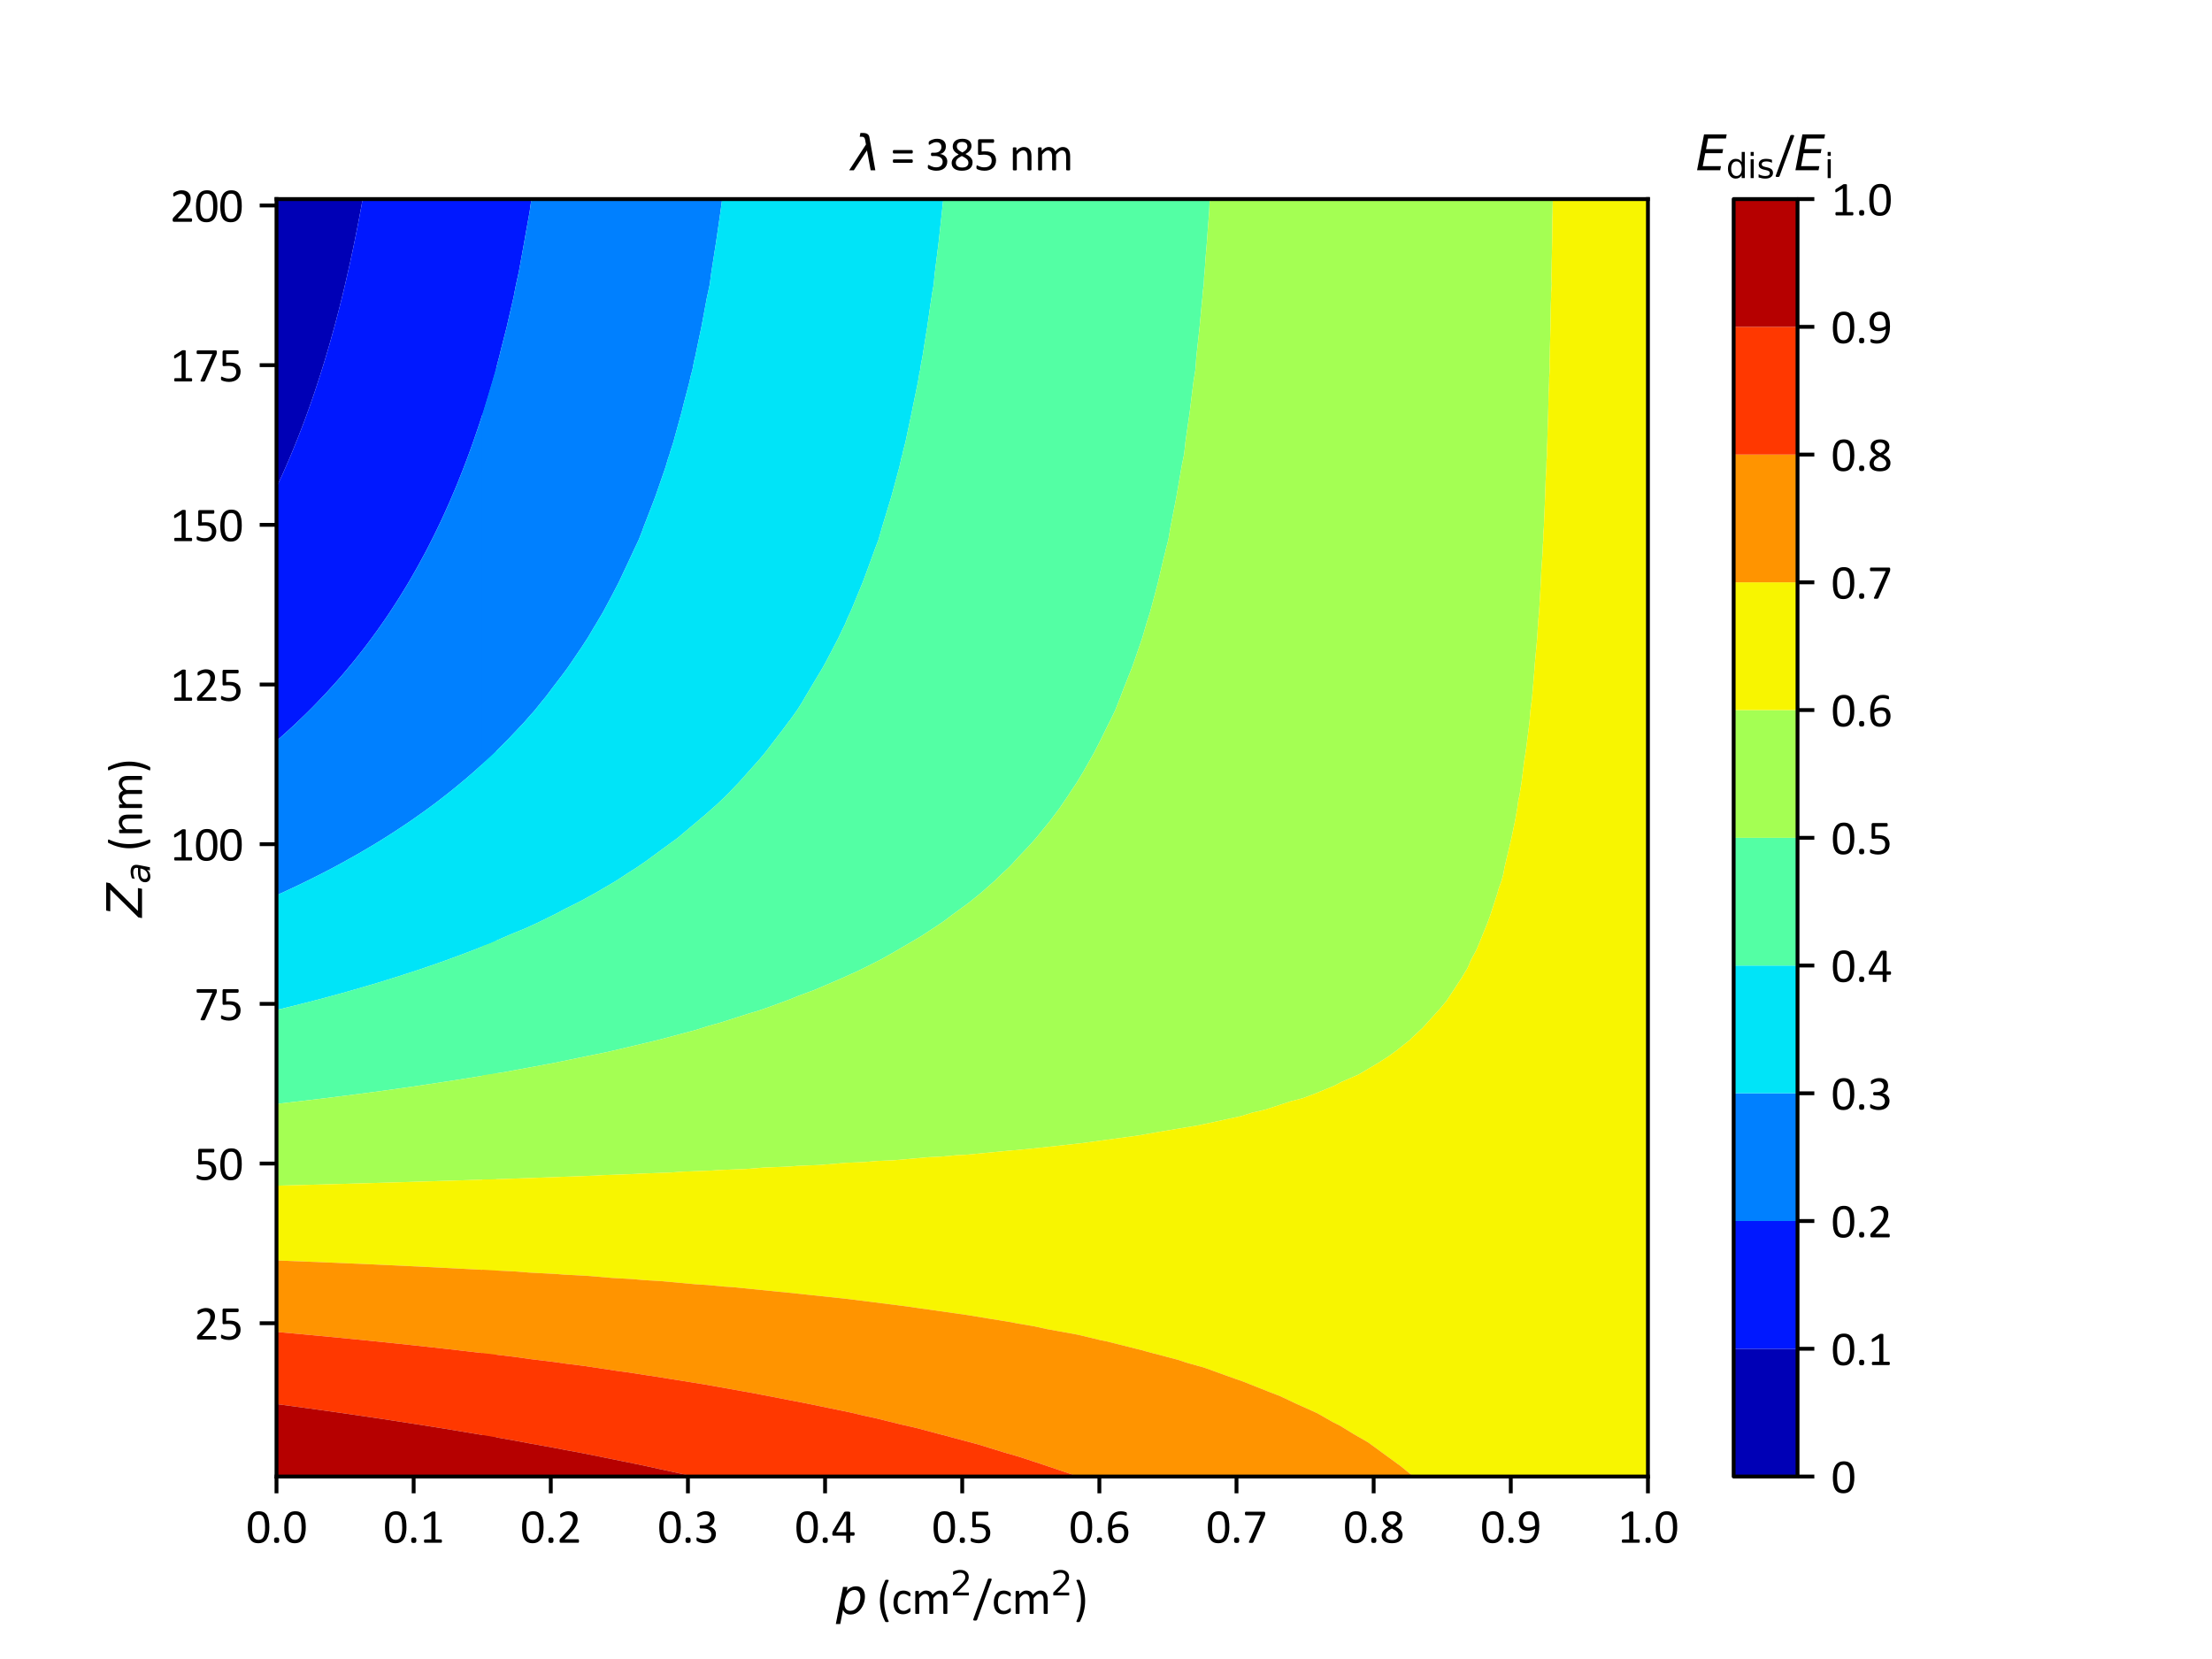 <?xml version="1.0" encoding="utf-8" standalone="no"?>
<!DOCTYPE svg PUBLIC "-//W3C//DTD SVG 1.1//EN"
  "http://www.w3.org/Graphics/SVG/1.1/DTD/svg11.dtd">
<svg xmlns:xlink="http://www.w3.org/1999/xlink" width="460.8pt" height="345.6pt" viewBox="0 0 460.8 345.6" xmlns="http://www.w3.org/2000/svg" version="1.1">
 <defs>
  <style type="text/css">*{stroke-linejoin: round; stroke-linecap: butt}</style>
 </defs>
 <g id="figure_1">
  <g id="patch_1">
   <path d="M 0 345.6 
L 460.8 345.6 
L 460.8 0 
L 0 0 
z
" style="fill: #ffffff"/>
  </g>
  <g id="axes_1">
   <g id="patch_2">
    <path d="M 57.6 307.584 
L 343.296 307.584 
L 343.296 41.472 
L 57.6 41.472 
z
" style="fill: #ffffff"/>
   </g>
   <g id="PathCollection_1">
    <path d="M 57.629 101.458 
L 57.655 101.405 
L 57.682 101.347 
L 58.118 100.412 
L 58.136 100.373 
L 59.177 98.074 
L 59.201 98.021 
L 60.107 95.938 
L 60.224 95.669 
L 60.225 95.665 
L 60.381 95.302 
L 60.639 94.694 
L 61.019 93.771 
L 61.041 93.72 
L 61.096 93.583 
L 61.992 91.368 
L 62.088 91.123 
L 62.907 89.016 
L 63.001 88.766 
L 63.277 88.042 
L 63.582 87.218 
L 63.636 87.067 
L 63.987 86.103 
L 64.488 84.715 
L 64.817 83.776 
L 65.308 82.363 
L 65.545 81.658 
L 65.637 81.389 
L 65.713 81.158 
L 65.803 80.886 
L 65.961 80.415 
L 66.112 79.951 
L 66.723 78.062 
L 66.753 77.968 
L 66.844 77.674 
L 67.361 76.024 
L 67.458 75.71 
L 67.549 75.411 
L 67.658 75.051 
L 67.756 74.736 
L 67.869 74.352 
L 68.047 73.762 
L 68.562 71.993 
L 68.731 71.41 
L 69.379 69.095 
L 69.389 69.057 
L 69.496 68.677 
L 69.659 68.083 
L 69.855 67.348 
L 69.918 67.109 
L 70.119 66.342 
L 70.534 64.757 
L 70.822 63.621 
L 71.128 62.405 
L 71.362 61.448 
L 71.366 61.43 
L 71.369 61.417 
L 71.373 61.402 
L 71.604 60.456 
L 71.881 59.28 
L 72.157 58.104 
L 72.543 56.404 
L 72.691 55.752 
L 72.754 55.476 
L 72.91 54.778 
L 73.096 53.91 
L 73.119 53.803 
L 73.221 53.325 
L 73.62 51.451 
L 73.858 50.291 
L 74.102 49.099 
L 74.275 48.229 
L 74.296 48.125 
L 74.304 48.083 
L 74.31 48.053 
L 74.489 47.151 
L 74.777 45.645 
L 74.939 44.798 
L 75.31 42.79 
L 75.373 42.446 
L 75.386 42.374 
L 75.549 41.472 
L 74.389 41.472 
L 72.866 41.472 
L 71.342 41.472 
L 69.818 41.472 
L 68.295 41.472 
L 66.771 41.472 
L 65.247 41.472 
L 63.723 41.472 
L 62.2 41.472 
L 60.676 41.472 
L 59.152 41.472 
L 57.629 41.472 
L 57.629 44.798 
L 57.629 48.125 
L 57.629 51.451 
L 57.629 54.778 
L 57.629 58.104 
L 57.629 61.43 
L 57.629 64.757 
L 57.629 68.083 
L 57.629 71.41 
L 57.629 74.736 
L 57.629 78.062 
L 57.629 81.389 
L 57.629 84.715 
L 57.629 88.042 
L 57.629 91.368 
L 57.629 94.694 
L 57.629 98.021 
L 57.629 101.347 
" clip-path="url(#pb6564bf7ff)" style="fill: #0000b6"/>
   </g>
   <g id="PathCollection_2">
    <path d="M 75.549 41.472 
L 75.386 42.374 
L 75.373 42.446 
L 75.31 42.79 
L 74.939 44.798 
L 74.777 45.645 
L 74.489 47.151 
L 74.31 48.053 
L 74.304 48.083 
L 74.296 48.125 
L 74.275 48.229 
L 74.102 49.099 
L 73.858 50.291 
L 73.62 51.451 
L 73.221 53.325 
L 73.119 53.803 
L 73.096 53.91 
L 72.91 54.778 
L 72.754 55.476 
L 72.691 55.752 
L 72.543 56.404 
L 72.157 58.104 
L 71.881 59.28 
L 71.604 60.456 
L 71.373 61.402 
L 71.369 61.417 
L 71.366 61.43 
L 71.362 61.448 
L 71.128 62.405 
L 70.822 63.621 
L 70.534 64.757 
L 70.119 66.342 
L 69.918 67.109 
L 69.855 67.348 
L 69.659 68.083 
L 69.496 68.677 
L 69.389 69.057 
L 69.379 69.095 
L 68.731 71.41 
L 68.562 71.993 
L 68.047 73.762 
L 67.869 74.352 
L 67.756 74.736 
L 67.658 75.051 
L 67.549 75.411 
L 67.458 75.71 
L 67.361 76.024 
L 66.844 77.674 
L 66.753 77.968 
L 66.723 78.062 
L 66.112 79.951 
L 65.961 80.415 
L 65.803 80.886 
L 65.713 81.158 
L 65.637 81.389 
L 65.545 81.658 
L 65.308 82.363 
L 64.817 83.776 
L 64.488 84.715 
L 63.987 86.103 
L 63.636 87.067 
L 63.582 87.218 
L 63.277 88.042 
L 63.001 88.766 
L 62.907 89.016 
L 62.088 91.123 
L 61.992 91.368 
L 61.096 93.583 
L 61.041 93.72 
L 61.019 93.771 
L 60.639 94.694 
L 60.381 95.302 
L 60.225 95.665 
L 60.224 95.669 
L 60.107 95.938 
L 59.201 98.021 
L 59.177 98.074 
L 58.136 100.373 
L 58.118 100.412 
L 57.682 101.347 
L 57.655 101.405 
L 57.629 101.458 
L 57.629 104.674 
L 57.629 108 
L 57.629 111.326 
L 57.629 114.653 
L 57.629 117.979 
L 57.629 121.306 
L 57.629 124.632 
L 57.629 127.958 
L 57.629 131.285 
L 57.629 134.611 
L 57.629 137.938 
L 57.629 141.264 
L 57.629 144.59 
L 57.629 147.917 
L 57.629 151.243 
L 57.629 154.306 
L 57.827 154.136 
L 58.258 153.761 
L 58.447 153.595 
L 59.71 152.461 
L 60.599 151.648 
L 60.73 151.53 
L 61.043 151.243 
L 61.851 150.482 
L 63.094 149.29 
L 63.313 149.082 
L 63.511 148.891 
L 63.733 148.675 
L 64.5 147.917 
L 64.854 147.561 
L 65.466 146.943 
L 66.049 146.34 
L 66.536 145.828 
L 66.928 145.421 
L 67.718 144.59 
L 68.103 144.173 
L 68.875 143.324 
L 69.457 142.687 
L 69.863 142.238 
L 70.241 141.808 
L 70.724 141.264 
L 70.91 141.05 
L 70.995 140.95 
L 71.565 140.29 
L 72.119 139.633 
L 72.67 138.969 
L 72.989 138.589 
L 73.529 137.938 
L 74.077 137.257 
L 75.403 135.585 
L 75.429 135.551 
L 75.67 135.244 
L 76.157 134.611 
L 76.676 133.923 
L 76.892 133.637 
L 77.892 132.278 
L 78.613 131.285 
L 78.887 130.896 
L 79.09 130.605 
L 79.746 129.672 
L 80.259 128.933 
L 80.754 128.202 
L 80.81 128.12 
L 80.919 127.958 
L 81.129 127.64 
L 81.565 126.984 
L 82.253 125.922 
L 83.08 124.632 
L 83.34 124.214 
L 84.529 122.28 
L 84.557 122.233 
L 85.113 121.306 
L 85.62 120.438 
L 85.682 120.331 
L 86.777 118.41 
L 87.019 117.979 
L 87.823 116.507 
L 88.3 115.627 
L 88.527 115.196 
L 88.817 114.653 
L 88.983 114.334 
L 89.075 114.154 
L 89.321 113.679 
L 90.047 112.244 
L 90.505 111.326 
L 90.969 110.37 
L 91.568 109.124 
L 91.618 109.021 
L 91.64 108.974 
L 91.672 108.906 
L 92.099 108 
L 92.206 107.768 
L 92.268 107.633 
L 92.547 107.026 
L 93.143 105.698 
L 93.599 104.674 
L 94.014 103.708 
L 94.608 102.321 
L 94.614 102.307 
L 95.016 101.347 
L 95.206 100.881 
L 95.415 100.373 
L 96.059 98.759 
L 96.351 98.021 
L 96.949 96.46 
L 97.251 95.669 
L 97.353 95.395 
L 97.616 94.694 
L 97.792 94.211 
L 97.901 93.909 
L 97.97 93.72 
L 98.789 91.413 
L 98.805 91.368 
L 98.912 91.056 
L 99.61 89.016 
L 99.664 88.851 
L 99.771 88.537 
L 99.936 88.042 
L 100.158 87.355 
L 100.251 87.067 
L 100.557 86.11 
L 101 84.715 
L 101.328 83.649 
L 101.72 82.363 
L 101.968 81.526 
L 102.009 81.389 
L 102.077 81.153 
L 102.295 80.415 
L 102.525 79.609 
L 102.964 78.062 
L 103.186 77.253 
L 103.34 76.682 
L 103.34 74.736 
L 103.34 71.41 
L 103.34 68.083 
L 103.34 64.757 
L 103.34 61.43 
L 103.34 58.104 
L 103.34 54.778 
L 103.34 51.451 
L 103.34 48.125 
L 103.34 44.798 
L 103.34 41.472 
L 101.816 41.472 
L 100.293 41.472 
L 98.769 41.472 
L 97.245 41.472 
L 95.721 41.472 
L 94.198 41.472 
L 92.674 41.472 
L 91.15 41.472 
L 89.627 41.472 
L 88.103 41.472 
L 86.579 41.472 
L 85.055 41.472 
L 83.532 41.472 
L 82.008 41.472 
L 80.484 41.472 
L 78.961 41.472 
L 77.437 41.472 
L 75.913 41.472 
" clip-path="url(#pb6564bf7ff)" style="fill: #0018ff"/>
   </g>
   <g id="PathCollection_3">
    <path d="M 103.34 76.682 
L 103.186 77.253 
L 102.964 78.062 
L 102.525 79.609 
L 102.295 80.415 
L 102.077 81.153 
L 102.009 81.389 
L 101.968 81.526 
L 101.72 82.363 
L 101.328 83.649 
L 101 84.715 
L 100.557 86.11 
L 100.251 87.067 
L 100.158 87.355 
L 99.936 88.042 
L 99.771 88.537 
L 99.664 88.851 
L 99.61 89.016 
L 98.912 91.056 
L 98.805 91.368 
L 98.789 91.413 
L 97.97 93.72 
L 97.901 93.909 
L 97.792 94.211 
L 97.616 94.694 
L 97.353 95.395 
L 97.251 95.669 
L 96.949 96.46 
L 96.351 98.021 
L 96.059 98.759 
L 95.415 100.373 
L 95.206 100.881 
L 95.016 101.347 
L 94.614 102.307 
L 94.608 102.321 
L 94.014 103.708 
L 93.599 104.674 
L 93.143 105.698 
L 92.547 107.026 
L 92.268 107.633 
L 92.206 107.768 
L 92.099 108 
L 91.672 108.906 
L 91.64 108.974 
L 91.618 109.021 
L 91.568 109.124 
L 90.969 110.37 
L 90.505 111.326 
L 90.047 112.244 
L 89.321 113.679 
L 89.075 114.154 
L 88.983 114.334 
L 88.817 114.653 
L 88.527 115.196 
L 88.3 115.627 
L 87.823 116.507 
L 87.019 117.979 
L 86.777 118.41 
L 85.682 120.331 
L 85.62 120.438 
L 85.113 121.306 
L 84.557 122.233 
L 84.529 122.28 
L 83.34 124.214 
L 83.08 124.632 
L 82.253 125.922 
L 81.565 126.984 
L 81.129 127.64 
L 80.919 127.958 
L 80.81 128.12 
L 80.754 128.202 
L 80.259 128.933 
L 79.746 129.672 
L 79.09 130.605 
L 78.887 130.896 
L 78.613 131.285 
L 77.892 132.278 
L 76.892 133.637 
L 76.676 133.923 
L 76.157 134.611 
L 75.67 135.244 
L 75.429 135.551 
L 75.403 135.585 
L 74.077 137.257 
L 73.529 137.938 
L 72.989 138.589 
L 72.67 138.969 
L 72.119 139.633 
L 71.565 140.29 
L 70.995 140.95 
L 70.91 141.05 
L 70.724 141.264 
L 70.241 141.808 
L 69.863 142.238 
L 69.457 142.687 
L 68.875 143.324 
L 68.103 144.173 
L 67.718 144.59 
L 66.928 145.421 
L 66.536 145.828 
L 66.049 146.34 
L 65.466 146.943 
L 64.854 147.561 
L 64.5 147.917 
L 63.733 148.675 
L 63.511 148.891 
L 63.313 149.082 
L 63.094 149.29 
L 61.851 150.482 
L 61.043 151.243 
L 60.73 151.53 
L 60.599 151.648 
L 59.71 152.461 
L 58.447 153.595 
L 58.258 153.761 
L 57.827 154.136 
L 57.629 154.306 
L 57.629 154.57 
L 57.629 157.896 
L 57.629 161.222 
L 57.629 164.549 
L 57.629 167.875 
L 57.629 171.202 
L 57.629 174.528 
L 57.629 177.854 
L 57.629 181.181 
L 57.629 184.507 
L 57.629 186.48 
L 57.975 186.334 
L 58.408 186.133 
L 59.64 185.572 
L 60.555 185.143 
L 60.777 185.041 
L 61.914 184.507 
L 62.148 184.395 
L 62.282 184.328 
L 63.571 183.702 
L 63.908 183.533 
L 64.638 183.178 
L 66.219 182.385 
L 66.356 182.318 
L 66.68 182.155 
L 66.945 182.02 
L 67.934 181.507 
L 68.393 181.27 
L 68.433 181.249 
L 68.564 181.181 
L 70.314 180.251 
L 70.396 180.207 
L 72.014 179.321 
L 72.656 178.959 
L 73.036 178.75 
L 74.308 178.033 
L 74.438 177.961 
L 74.625 177.854 
L 75.785 177.177 
L 76.075 177.003 
L 76.842 176.555 
L 78.484 175.568 
L 78.522 175.545 
L 78.594 175.502 
L 78.907 175.308 
L 80.168 174.528 
L 80.307 174.44 
L 80.354 174.41 
L 81.233 173.851 
L 81.701 173.554 
L 82.371 173.116 
L 82.78 172.844 
L 83.936 172.085 
L 85.027 171.35 
L 85.077 171.317 
L 85.249 171.202 
L 86.259 170.502 
L 87.208 169.828 
L 87.768 169.437 
L 88.543 168.884 
L 88.559 168.872 
L 88.591 168.849 
L 89.758 167.994 
L 89.803 167.962 
L 89.92 167.875 
L 91.015 167.055 
L 91.216 166.901 
L 91.548 166.645 
L 91.807 166.441 
L 93.086 165.449 
L 94.193 164.571 
L 94.201 164.566 
L 94.222 164.549 
L 95.313 163.657 
L 96.636 162.553 
L 96.835 162.388 
L 97.063 162.197 
L 97.295 162.001 
L 98.196 161.222 
L 98.403 161.042 
L 98.487 160.967 
L 99.301 160.248 
L 99.687 159.9 
L 99.96 159.649 
L 100.527 159.134 
L 101.777 157.981 
L 101.832 157.931 
L 101.869 157.896 
L 103.114 156.703 
L 103.34 156.474 
L 103.34 154.57 
L 103.34 151.243 
L 103.34 147.917 
L 103.34 144.59 
L 103.34 141.264 
L 103.34 137.938 
L 103.34 134.611 
L 103.34 131.285 
L 103.34 127.958 
L 103.34 124.632 
L 103.34 121.306 
L 103.34 117.979 
L 103.34 114.653 
L 103.34 111.326 
L 103.34 108 
L 103.34 104.674 
L 103.34 101.347 
L 103.34 98.021 
L 103.34 94.694 
L 103.34 91.368 
L 103.34 88.042 
L 103.34 84.715 
L 103.34 81.389 
L 103.34 78.062 
" clip-path="url(#pb6564bf7ff)" style="fill: #0080ff"/>
   </g>
   <g id="PathCollection_4">
    <path d="M 103.34 156.474 
L 103.114 156.703 
L 101.869 157.896 
L 101.832 157.931 
L 101.777 157.981 
L 100.527 159.134 
L 99.96 159.649 
L 99.687 159.9 
L 99.301 160.248 
L 98.487 160.967 
L 98.403 161.042 
L 98.196 161.222 
L 97.295 162.001 
L 97.063 162.197 
L 96.835 162.388 
L 96.636 162.553 
L 95.313 163.657 
L 94.222 164.549 
L 94.201 164.566 
L 94.193 164.571 
L 93.086 165.449 
L 91.807 166.441 
L 91.548 166.645 
L 91.216 166.901 
L 91.015 167.055 
L 89.92 167.875 
L 89.803 167.962 
L 89.758 167.994 
L 88.591 168.849 
L 88.559 168.872 
L 88.543 168.884 
L 87.768 169.437 
L 87.208 169.828 
L 86.259 170.502 
L 85.249 171.202 
L 85.077 171.317 
L 85.027 171.35 
L 83.936 172.085 
L 82.78 172.844 
L 82.371 173.116 
L 81.701 173.554 
L 81.233 173.851 
L 80.354 174.41 
L 80.307 174.44 
L 80.168 174.528 
L 78.907 175.308 
L 78.594 175.502 
L 78.522 175.545 
L 78.484 175.568 
L 76.842 176.555 
L 76.075 177.003 
L 75.785 177.177 
L 74.625 177.854 
L 74.438 177.961 
L 74.308 178.033 
L 73.036 178.75 
L 72.656 178.959 
L 72.014 179.321 
L 70.396 180.207 
L 70.314 180.251 
L 68.564 181.181 
L 68.433 181.249 
L 68.393 181.27 
L 67.934 181.507 
L 66.945 182.02 
L 66.68 182.155 
L 66.356 182.318 
L 66.219 182.385 
L 64.638 183.178 
L 63.908 183.533 
L 63.571 183.702 
L 62.282 184.328 
L 62.148 184.395 
L 61.914 184.507 
L 60.777 185.041 
L 60.555 185.143 
L 59.64 185.572 
L 58.408 186.133 
L 57.975 186.334 
L 57.629 186.48 
L 57.629 187.834 
L 57.629 191.16 
L 57.629 194.486 
L 57.629 197.813 
L 57.629 201.139 
L 57.629 204.466 
L 57.629 207.792 
L 57.629 210.396 
L 57.772 210.363 
L 58.705 210.141 
L 59.716 209.888 
L 60.411 209.721 
L 60.968 209.581 
L 61.443 209.467 
L 63.154 209.034 
L 63.32 208.994 
L 64.167 208.779 
L 64.175 208.777 
L 64.217 208.766 
L 65.855 208.341 
L 66.186 208.256 
L 67.93 207.792 
L 68.167 207.729 
L 68.211 207.716 
L 68.451 207.651 
L 68.741 207.571 
L 70.554 207.079 
L 71.499 206.818 
L 72.314 206.588 
L 72.472 206.542 
L 73.219 206.33 
L 73.585 206.222 
L 75.009 205.818 
L 75.695 205.613 
L 76.108 205.495 
L 77.101 205.199 
L 77.695 205.029 
L 78.924 204.659 
L 78.993 204.639 
L 79.569 204.466 
L 80.371 204.218 
L 80.637 204.132 
L 81.872 203.748 
L 82.162 203.654 
L 83.035 203.382 
L 84.202 203.002 
L 84.745 202.832 
L 85.406 202.615 
L 85.691 202.526 
L 86.944 202.113 
L 87.464 201.939 
L 89.214 201.343 
L 89.513 201.242 
L 89.678 201.186 
L 89.704 201.177 
L 89.814 201.139 
L 91.876 200.418 
L 92.585 200.165 
L 93.585 199.802 
L 93.838 199.707 
L 94.511 199.462 
L 95.061 199.254 
L 96.192 198.84 
L 97.117 198.486 
L 97.356 198.398 
L 98.743 197.868 
L 98.787 197.852 
L 98.889 197.813 
L 100.195 197.296 
L 100.407 197.209 
L 101.366 196.83 
L 102.476 196.372 
L 103.025 196.153 
L 103.34 196.013 
L 103.34 194.486 
L 103.34 191.16 
L 103.34 187.834 
L 103.34 184.507 
L 103.34 181.181 
L 103.34 177.854 
L 103.34 174.528 
L 103.34 171.202 
L 103.34 167.875 
L 103.34 164.549 
L 103.34 161.222 
L 103.34 157.896 
" clip-path="url(#pb6564bf7ff)" style="fill: #00e4f8"/>
   </g>
   <g id="PathCollection_5">
    <path d="M 103.34 196.013 
L 103.025 196.153 
L 102.476 196.372 
L 101.366 196.83 
L 100.407 197.209 
L 100.195 197.296 
L 98.889 197.813 
L 98.787 197.852 
L 98.743 197.868 
L 97.356 198.398 
L 97.117 198.486 
L 96.192 198.84 
L 95.061 199.254 
L 94.511 199.462 
L 93.838 199.707 
L 93.585 199.802 
L 92.585 200.165 
L 91.876 200.418 
L 89.814 201.139 
L 89.704 201.177 
L 89.678 201.186 
L 89.513 201.242 
L 89.214 201.343 
L 87.464 201.939 
L 86.944 202.113 
L 85.691 202.526 
L 85.406 202.615 
L 84.745 202.832 
L 84.202 203.002 
L 83.035 203.382 
L 82.162 203.654 
L 81.872 203.748 
L 80.637 204.132 
L 80.371 204.218 
L 79.569 204.466 
L 78.993 204.639 
L 78.924 204.659 
L 77.695 205.029 
L 77.101 205.199 
L 76.108 205.495 
L 75.695 205.613 
L 75.009 205.818 
L 73.585 206.222 
L 73.219 206.33 
L 72.472 206.542 
L 72.314 206.588 
L 71.499 206.818 
L 70.554 207.079 
L 68.741 207.571 
L 68.451 207.651 
L 68.211 207.716 
L 68.167 207.729 
L 67.93 207.792 
L 66.186 208.256 
L 65.855 208.341 
L 64.217 208.766 
L 64.175 208.777 
L 64.167 208.779 
L 63.32 208.994 
L 63.154 209.034 
L 61.443 209.467 
L 60.968 209.581 
L 60.411 209.721 
L 59.716 209.888 
L 58.705 210.141 
L 57.772 210.363 
L 57.629 210.396 
L 57.629 211.118 
L 57.629 214.445 
L 57.629 217.771 
L 57.629 221.098 
L 57.629 224.424 
L 57.629 227.75 
L 57.629 229.96 
L 57.844 229.939 
L 58.594 229.858 
L 59.775 229.717 
L 60.405 229.649 
L 60.959 229.583 
L 61.489 229.526 
L 62.993 229.345 
L 63.387 229.302 
L 64.076 229.219 
L 64.381 229.186 
L 66.215 228.964 
L 66.367 228.947 
L 67.194 228.846 
L 67.269 228.838 
L 68.199 228.725 
L 69.231 228.597 
L 69.77 228.528 
L 70.596 228.425 
L 71.907 228.261 
L 72.281 228.215 
L 74.144 227.972 
L 74.575 227.918 
L 74.698 227.903 
L 75.859 227.75 
L 77.235 227.568 
L 77.711 227.503 
L 78.025 227.46 
L 79.888 227.211 
L 81.297 227.016 
L 81.886 226.937 
L 82.531 226.846 
L 83.031 226.776 
L 84.513 226.566 
L 84.653 226.544 
L 85.436 226.432 
L 85.676 226.395 
L 87.371 226.153 
L 87.787 226.088 
L 88.402 225.999 
L 88.944 225.915 
L 90.225 225.73 
L 90.923 225.62 
L 91.365 225.555 
L 92.217 225.421 
L 93.074 225.296 
L 94.062 225.139 
L 94.326 225.101 
L 95.497 224.914 
L 95.918 224.852 
L 97.203 224.646 
L 97.285 224.634 
L 98.593 224.424 
L 98.756 224.397 
L 98.783 224.392 
L 100.241 224.151 
L 100.348 224.132 
L 101.588 223.927 
L 102.085 223.838 
L 103.194 223.653 
L 103.34 223.623 
L 103.34 221.098 
L 103.34 217.771 
L 103.34 214.445 
L 103.34 211.118 
L 103.34 207.792 
L 103.34 204.466 
L 103.34 201.139 
L 103.34 197.813 
" clip-path="url(#pb6564bf7ff)" style="fill: #53ffa4"/>
   </g>
   <g id="PathCollection_6">
    <path d="M 103.34 223.623 
L 103.194 223.653 
L 102.085 223.838 
L 101.588 223.927 
L 100.348 224.132 
L 100.241 224.151 
L 98.783 224.392 
L 98.756 224.397 
L 98.593 224.424 
L 97.285 224.634 
L 97.203 224.646 
L 95.918 224.852 
L 95.497 224.914 
L 94.326 225.101 
L 94.062 225.139 
L 93.074 225.296 
L 92.217 225.421 
L 91.365 225.555 
L 90.923 225.62 
L 90.225 225.73 
L 88.944 225.915 
L 88.402 225.999 
L 87.787 226.088 
L 87.371 226.153 
L 85.676 226.395 
L 85.436 226.432 
L 84.653 226.544 
L 84.513 226.566 
L 83.031 226.776 
L 82.531 226.846 
L 81.886 226.937 
L 81.297 227.016 
L 79.888 227.211 
L 78.025 227.46 
L 77.711 227.503 
L 77.235 227.568 
L 75.859 227.75 
L 74.698 227.903 
L 74.575 227.918 
L 74.144 227.972 
L 72.281 228.215 
L 71.907 228.261 
L 70.596 228.425 
L 69.77 228.528 
L 69.231 228.597 
L 68.199 228.725 
L 67.269 228.838 
L 67.194 228.846 
L 66.367 228.947 
L 66.215 228.964 
L 64.381 229.186 
L 64.076 229.219 
L 63.387 229.302 
L 62.993 229.345 
L 61.489 229.526 
L 60.959 229.583 
L 60.405 229.649 
L 59.775 229.717 
L 58.594 229.858 
L 57.844 229.939 
L 57.629 229.96 
L 57.629 231.077 
L 57.629 234.403 
L 57.629 237.73 
L 57.629 241.056 
L 57.629 244.382 
L 57.629 247 
L 57.955 246.996 
L 58.354 246.987 
L 60 246.942 
L 60.743 246.922 
L 61.315 246.909 
L 63.139 246.859 
L 63.512 246.851 
L 64.275 246.83 
L 66.28 246.775 
L 66.401 246.772 
L 67.233 246.749 
L 67.774 246.735 
L 69.352 246.691 
L 69.38 246.69 
L 70.251 246.666 
L 70.297 246.664 
L 72.361 246.607 
L 72.444 246.604 
L 73.283 246.58 
L 73.384 246.576 
L 75.369 246.521 
L 75.508 246.516 
L 76.314 246.494 
L 76.473 246.487 
L 78.377 246.434 
L 78.573 246.427 
L 79.344 246.405 
L 79.561 246.397 
L 81.384 246.346 
L 81.637 246.336 
L 82.375 246.316 
L 82.651 246.305 
L 84.39 246.256 
L 84.702 246.244 
L 85.405 246.224 
L 85.741 246.211 
L 87.396 246.165 
L 87.767 246.15 
L 88.435 246.132 
L 88.832 246.116 
L 90.401 246.072 
L 90.833 246.055 
L 91.464 246.037 
L 91.924 246.019 
L 93.405 245.977 
L 93.899 245.958 
L 94.493 245.941 
L 95.017 245.92 
L 96.408 245.881 
L 96.965 245.859 
L 97.522 245.843 
L 98.11 245.82 
L 99.41 245.783 
L 100.031 245.758 
L 100.551 245.744 
L 101.205 245.717 
L 102.412 245.683 
L 103.098 245.656 
L 103.34 245.644 
L 103.34 244.382 
L 103.34 241.056 
L 103.34 237.73 
L 103.34 234.403 
L 103.34 231.077 
L 103.34 227.75 
L 103.34 224.424 
" clip-path="url(#pb6564bf7ff)" style="fill: #a4ff53"/>
   </g>
   <g id="PathCollection_7">
    <path d="M 103.34 245.644 
L 103.098 245.656 
L 102.412 245.683 
L 101.205 245.717 
L 100.551 245.744 
L 100.031 245.758 
L 99.41 245.783 
L 98.11 245.82 
L 97.522 245.843 
L 96.965 245.859 
L 96.408 245.881 
L 95.017 245.92 
L 94.493 245.941 
L 93.899 245.958 
L 93.405 245.977 
L 91.924 246.019 
L 91.464 246.037 
L 90.833 246.055 
L 90.401 246.072 
L 88.832 246.116 
L 88.435 246.132 
L 87.767 246.15 
L 87.396 246.165 
L 85.741 246.211 
L 85.405 246.224 
L 84.702 246.244 
L 84.39 246.256 
L 82.651 246.305 
L 82.375 246.316 
L 81.637 246.336 
L 81.384 246.346 
L 79.561 246.397 
L 79.344 246.405 
L 78.573 246.427 
L 78.377 246.434 
L 76.473 246.487 
L 76.314 246.494 
L 75.508 246.516 
L 75.369 246.521 
L 73.384 246.576 
L 73.283 246.58 
L 72.444 246.604 
L 72.361 246.607 
L 70.297 246.664 
L 70.251 246.666 
L 69.38 246.69 
L 69.352 246.691 
L 67.774 246.735 
L 67.233 246.749 
L 66.401 246.772 
L 66.28 246.775 
L 64.275 246.83 
L 63.512 246.851 
L 63.139 246.859 
L 61.315 246.909 
L 60.743 246.922 
L 60 246.942 
L 58.354 246.987 
L 57.955 246.996 
L 57.629 247 
L 57.629 247.709 
L 57.629 251.035 
L 57.629 254.362 
L 57.629 257.688 
L 57.629 261.014 
L 57.629 262.571 
L 57.962 262.586 
L 58.356 262.603 
L 59.922 262.66 
L 60.361 262.679 
L 60.987 262.702 
L 61.459 262.723 
L 62.916 262.777 
L 63.431 262.8 
L 64.012 262.821 
L 64.563 262.847 
L 65.909 262.896 
L 66.502 262.924 
L 67.036 262.944 
L 67.668 262.973 
L 68.9 263.019 
L 69.573 263.051 
L 70.06 263.069 
L 70.775 263.103 
L 71.89 263.145 
L 72.646 263.181 
L 73.083 263.198 
L 73.883 263.236 
L 74.878 263.274 
L 75.718 263.315 
L 76.105 263.329 
L 76.993 263.372 
L 77.865 263.406 
L 78.792 263.452 
L 79.127 263.465 
L 80.105 263.513 
L 80.85 263.542 
L 81.866 263.593 
L 82.148 263.604 
L 83.219 263.657 
L 83.834 263.682 
L 84.941 263.737 
L 85.168 263.747 
L 86.334 263.805 
L 86.815 263.825 
L 88.017 263.886 
L 88.188 263.893 
L 89.451 263.958 
L 89.795 263.972 
L 91.093 264.039 
L 91.207 264.044 
L 92.57 264.114 
L 92.774 264.123 
L 94.17 264.196 
L 94.225 264.198 
L 95.691 264.275 
L 95.75 264.278 
L 96.933 264.341 
L 97.242 264.357 
L 97.248 264.357 
L 98.725 264.435 
L 98.815 264.441 
L 100.259 264.518 
L 100.327 264.522 
L 101.699 264.596 
L 101.94 264.611 
L 103.275 264.683 
L 103.34 264.687 
L 103.34 264.341 
L 103.34 261.014 
L 103.34 257.688 
L 103.34 254.362 
L 103.34 251.035 
L 103.34 247.709 
" clip-path="url(#pb6564bf7ff)" style="fill: #f8f500"/>
   </g>
   <g id="PathCollection_8">
    <path d="M 103.34 264.687 
L 103.275 264.683 
L 101.94 264.611 
L 101.699 264.596 
L 100.327 264.522 
L 100.259 264.518 
L 98.815 264.441 
L 98.725 264.435 
L 97.248 264.357 
L 97.242 264.357 
L 96.933 264.341 
L 95.75 264.278 
L 95.691 264.275 
L 94.225 264.198 
L 94.17 264.196 
L 92.774 264.123 
L 92.57 264.114 
L 91.207 264.044 
L 91.093 264.039 
L 89.795 263.972 
L 89.451 263.958 
L 88.188 263.893 
L 88.017 263.886 
L 86.815 263.825 
L 86.334 263.805 
L 85.168 263.747 
L 84.941 263.737 
L 83.834 263.682 
L 83.219 263.657 
L 82.148 263.604 
L 81.866 263.593 
L 80.85 263.542 
L 80.105 263.513 
L 79.127 263.465 
L 78.792 263.452 
L 77.865 263.406 
L 76.993 263.372 
L 76.105 263.329 
L 75.718 263.315 
L 74.878 263.274 
L 73.883 263.236 
L 73.083 263.198 
L 72.646 263.181 
L 71.89 263.145 
L 70.775 263.103 
L 70.06 263.069 
L 69.573 263.051 
L 68.9 263.019 
L 67.668 262.973 
L 67.036 262.944 
L 66.502 262.924 
L 65.909 262.896 
L 64.563 262.847 
L 64.012 262.821 
L 63.431 262.8 
L 62.916 262.777 
L 61.459 262.723 
L 60.987 262.702 
L 60.361 262.679 
L 59.922 262.66 
L 58.356 262.603 
L 57.962 262.586 
L 57.629 262.571 
L 57.629 264.341 
L 57.629 267.667 
L 57.629 270.994 
L 57.629 274.32 
L 57.629 277.469 
L 57.662 277.472 
L 59.133 277.603 
L 59.171 277.606 
L 59.614 277.646 
L 60.658 277.741 
L 60.695 277.744 
L 62.097 277.871 
L 62.312 277.892 
L 63.654 278.014 
L 63.796 278.028 
L 65.021 278.14 
L 65.495 278.187 
L 66.648 278.293 
L 66.898 278.318 
L 67.943 278.414 
L 68.68 278.488 
L 69.642 278.577 
L 70.002 278.613 
L 70.862 278.694 
L 71.868 278.795 
L 72.634 278.867 
L 73.106 278.915 
L 73.779 278.979 
L 75.06 279.109 
L 75.625 279.163 
L 76.212 279.223 
L 76.694 279.269 
L 78.254 279.43 
L 78.616 279.465 
L 79.319 279.538 
L 79.605 279.565 
L 81.452 279.758 
L 81.604 279.773 
L 82.428 279.859 
L 82.514 279.868 
L 83.752 279.999 
L 84.52 280.079 
L 84.845 280.115 
L 85.735 280.21 
L 87.245 280.371 
L 87.698 280.419 
L 89.198 280.585 
L 89.964 280.668 
L 92.667 280.969 
L 92.67 280.97 
L 92.677 280.97 
L 92.699 280.973 
L 95.386 281.276 
L 96.157 281.367 
L 96.629 281.422 
L 98.088 281.589 
L 99.655 281.774 
L 100.094 281.824 
L 100.783 281.907 
L 101.12 281.947 
L 102.802 282.148 
L 102.935 282.165 
L 103.34 282.212 
L 103.34 280.973 
L 103.34 277.646 
L 103.34 274.32 
L 103.34 270.994 
L 103.34 267.667 
" clip-path="url(#pb6564bf7ff)" style="fill: #ff9400"/>
   </g>
   <g id="PathCollection_9">
    <path d="M 103.34 282.212 
L 102.935 282.165 
L 102.802 282.148 
L 101.12 281.947 
L 100.783 281.907 
L 100.094 281.824 
L 99.655 281.774 
L 98.088 281.589 
L 96.629 281.422 
L 96.157 281.367 
L 95.386 281.276 
L 92.699 280.973 
L 92.677 280.97 
L 92.67 280.97 
L 92.667 280.969 
L 89.964 280.668 
L 89.198 280.585 
L 87.698 280.419 
L 87.245 280.371 
L 85.735 280.21 
L 84.845 280.115 
L 84.52 280.079 
L 83.752 279.999 
L 82.514 279.868 
L 82.428 279.859 
L 81.604 279.773 
L 81.452 279.758 
L 79.605 279.565 
L 79.319 279.538 
L 78.616 279.465 
L 78.254 279.43 
L 76.694 279.269 
L 76.212 279.223 
L 75.625 279.163 
L 75.06 279.109 
L 73.779 278.979 
L 73.106 278.915 
L 72.634 278.867 
L 71.868 278.795 
L 70.862 278.694 
L 70.002 278.613 
L 69.642 278.577 
L 68.68 278.488 
L 67.943 278.414 
L 66.898 278.318 
L 66.648 278.293 
L 65.495 278.187 
L 65.021 278.14 
L 63.796 278.028 
L 63.654 278.014 
L 62.312 277.892 
L 62.097 277.871 
L 60.695 277.744 
L 60.658 277.741 
L 59.614 277.646 
L 59.171 277.606 
L 59.133 277.603 
L 57.662 277.472 
L 57.629 277.469 
L 57.629 277.646 
L 57.629 280.973 
L 57.629 284.299 
L 57.629 287.626 
L 57.629 290.952 
L 57.629 292.501 
L 57.929 292.537 
L 58.398 292.598 
L 60.005 292.813 
L 60.315 292.854 
L 61.056 292.954 
L 61.27 292.981 
L 63.252 293.25 
L 63.287 293.255 
L 63.65 293.304 
L 64.057 293.36 
L 64.263 293.388 
L 65.971 293.624 
L 66.439 293.689 
L 67.864 293.889 
L 68.61 293.993 
L 68.814 294.021 
L 70.625 294.278 
L 71.244 294.367 
L 71.477 294.4 
L 73.543 294.697 
L 73.873 294.745 
L 75.105 294.926 
L 75.896 295.04 
L 76.496 295.129 
L 77.332 295.253 
L 78.439 295.418 
L 78.549 295.435 
L 79.35 295.554 
L 79.56 295.587 
L 81.289 295.847 
L 81.686 295.909 
L 82.312 296.003 
L 82.836 296.085 
L 84.137 296.283 
L 84.825 296.391 
L 85.273 296.459 
L 86.115 296.592 
L 86.982 296.725 
L 87.965 296.881 
L 88.232 296.922 
L 89.399 297.108 
L 89.824 297.174 
L 91.108 297.38 
L 91.191 297.393 
L 92.509 297.605 
L 92.663 297.63 
L 92.687 297.634 
L 94.147 297.873 
L 94.252 297.89 
L 95.497 298.095 
L 95.984 298.177 
L 97.101 298.362 
L 97.398 298.412 
L 98.328 298.567 
L 99.284 298.73 
L 100.055 298.859 
L 100.547 298.943 
L 101.156 299.046 
L 102.59 299.294 
L 103.006 299.364 
L 103.34 299.425 
L 103.34 297.605 
L 103.34 294.278 
L 103.34 290.952 
L 103.34 287.626 
L 103.34 284.299 
" clip-path="url(#pb6564bf7ff)" style="fill: #ff3800"/>
   </g>
   <g id="PathCollection_10">
    <path d="M 103.34 299.425 
L 103.006 299.364 
L 102.59 299.294 
L 101.156 299.046 
L 100.547 298.943 
L 100.055 298.859 
L 99.284 298.73 
L 98.328 298.567 
L 97.398 298.412 
L 97.101 298.362 
L 95.984 298.177 
L 95.497 298.095 
L 94.252 297.89 
L 94.147 297.873 
L 92.687 297.634 
L 92.663 297.63 
L 92.509 297.605 
L 91.191 297.393 
L 91.108 297.38 
L 89.824 297.174 
L 89.399 297.108 
L 88.232 296.922 
L 87.965 296.881 
L 86.982 296.725 
L 86.115 296.592 
L 85.273 296.459 
L 84.825 296.391 
L 84.137 296.283 
L 82.836 296.085 
L 82.312 296.003 
L 81.686 295.909 
L 81.289 295.847 
L 79.56 295.587 
L 79.35 295.554 
L 78.549 295.435 
L 78.439 295.418 
L 77.332 295.253 
L 76.496 295.129 
L 75.896 295.04 
L 75.105 294.926 
L 73.873 294.745 
L 73.543 294.697 
L 71.477 294.4 
L 71.244 294.367 
L 70.625 294.278 
L 68.814 294.021 
L 68.61 293.993 
L 67.864 293.889 
L 66.439 293.689 
L 65.971 293.624 
L 64.263 293.388 
L 64.057 293.36 
L 63.65 293.304 
L 63.287 293.255 
L 63.252 293.25 
L 61.27 292.981 
L 61.056 292.954 
L 60.315 292.854 
L 60.005 292.813 
L 58.398 292.598 
L 57.929 292.537 
L 57.629 292.501 
L 57.629 294.278 
L 57.629 297.605 
L 57.629 300.931 
L 57.629 304.258 
L 57.629 307.584 
L 59.152 307.584 
L 60.676 307.584 
L 62.2 307.584 
L 63.723 307.584 
L 65.247 307.584 
L 66.771 307.584 
L 68.295 307.584 
L 69.818 307.584 
L 71.342 307.584 
L 72.866 307.584 
L 74.389 307.584 
L 75.913 307.584 
L 77.437 307.584 
L 78.961 307.584 
L 80.484 307.584 
L 82.008 307.584 
L 83.532 307.584 
L 85.055 307.584 
L 86.579 307.584 
L 88.103 307.584 
L 89.627 307.584 
L 91.15 307.584 
L 92.674 307.584 
L 94.198 307.584 
L 95.721 307.584 
L 97.245 307.584 
L 98.769 307.584 
L 100.293 307.584 
L 101.816 307.584 
L 103.34 307.584 
L 103.34 304.258 
L 103.34 300.931 
" clip-path="url(#pb6564bf7ff)" style="fill: #b60000"/>
   </g>
   <g id="PathCollection_11">
    <path clip-path="url(#pb6564bf7ff)" style="fill: #0000b6"/>
   </g>
   <g id="PathCollection_12">
    <path d="M 100.454 86.404 
L 100.56 86.103 
L 100.653 85.824 
L 101.42 83.27 
L 102.61 79.316 
L 103.294 76.954 
L 103.855 74.823 
L 103.987 74.356 
L 104.401 72.629 
L 105.562 68.083 
L 106.16 65.465 
L 107.005 61.811 
L 107.399 59.735 
L 107.516 59.213 
L 107.602 58.783 
L 108.083 56.615 
L 109.108 50.955 
L 109.222 50.342 
L 109.37 49.443 
L 110.337 44.07 
L 110.573 42.391 
L 110.725 41.472 
L 108.549 41.472 
L 100.454 41.472 
L 100.454 50.342 
L 100.454 59.213 
L 100.454 68.083 
L 100.454 76.954 
L 100.454 85.824 
" clip-path="url(#pb6564bf7ff)" style="fill: #0018ff"/>
   </g>
   <g id="PathCollection_13">
    <path d="M 110.725 41.472 
L 110.573 42.391 
L 110.337 44.07 
L 109.37 49.443 
L 109.222 50.342 
L 109.108 50.955 
L 108.083 56.615 
L 107.602 58.783 
L 107.516 59.213 
L 107.399 59.735 
L 107.005 61.811 
L 106.16 65.465 
L 105.562 68.083 
L 104.401 72.629 
L 103.987 74.356 
L 103.855 74.823 
L 103.294 76.954 
L 102.61 79.316 
L 101.42 83.27 
L 100.653 85.824 
L 100.56 86.103 
L 100.454 86.404 
L 100.454 94.694 
L 100.454 103.565 
L 100.454 112.435 
L 100.454 121.306 
L 100.454 130.176 
L 100.454 139.046 
L 100.454 147.917 
L 100.454 156.787 
L 100.454 159.114 
L 101.126 158.563 
L 103.054 156.787 
L 105.928 153.914 
L 109.147 150.515 
L 110.598 148.847 
L 110.921 148.506 
L 111.433 147.917 
L 113.08 145.86 
L 113.542 145.319 
L 113.88 144.888 
L 115.004 143.384 
L 117.199 140.515 
L 118.288 139.046 
L 121.04 134.993 
L 122.487 132.774 
L 123.754 130.623 
L 123.905 130.383 
L 124.043 130.176 
L 124.13 130.025 
L 124.183 129.924 
L 125.579 127.578 
L 127.385 124.206 
L 128.89 121.306 
L 131.079 116.664 
L 131.835 115.033 
L 132.006 114.65 
L 133.064 112.435 
L 133.755 110.655 
L 134.044 109.837 
L 134.633 108.326 
L 136.47 103.565 
L 137.701 100.029 
L 138.643 97.292 
L 139.175 95.49 
L 139.46 94.694 
L 139.621 94.101 
L 140.267 92.096 
L 141.748 86.723 
L 141.996 85.824 
L 142.389 84.222 
L 143.619 79.552 
L 143.893 78.299 
L 144.055 77.73 
L 144.26 76.954 
L 144.569 75.301 
L 144.806 74.356 
L 145.147 72.707 
L 146.12 68.083 
L 147.079 62.94 
L 147.292 61.811 
L 147.511 60.847 
L 147.856 59.213 
L 148.081 57.437 
L 148.197 56.615 
L 149.136 50.643 
L 149.185 50.342 
L 149.28 49.662 
L 150.091 44.07 
L 150.255 42.822 
L 150.448 41.472 
L 149.023 41.472 
L 140.928 41.472 
L 132.833 41.472 
L 124.739 41.472 
L 116.644 41.472 
" clip-path="url(#pb6564bf7ff)" style="fill: #0080ff"/>
   </g>
   <g id="PathCollection_14">
    <path d="M 150.448 41.472 
L 150.255 42.822 
L 150.091 44.07 
L 149.28 49.662 
L 149.185 50.342 
L 149.136 50.643 
L 148.197 56.615 
L 148.081 57.437 
L 147.856 59.213 
L 147.511 60.847 
L 147.292 61.811 
L 147.079 62.94 
L 146.12 68.083 
L 145.147 72.707 
L 144.806 74.356 
L 144.569 75.301 
L 144.26 76.954 
L 144.055 77.73 
L 143.893 78.299 
L 143.619 79.552 
L 142.389 84.222 
L 141.996 85.824 
L 141.748 86.723 
L 140.267 92.096 
L 139.621 94.101 
L 139.46 94.694 
L 139.175 95.49 
L 138.643 97.292 
L 137.701 100.029 
L 136.47 103.565 
L 134.633 108.326 
L 134.044 109.837 
L 133.755 110.655 
L 133.064 112.435 
L 132.006 114.65 
L 131.835 115.033 
L 131.079 116.664 
L 128.89 121.306 
L 127.385 124.206 
L 125.579 127.578 
L 124.183 129.924 
L 124.13 130.025 
L 124.043 130.176 
L 123.905 130.383 
L 123.754 130.623 
L 122.487 132.774 
L 121.04 134.993 
L 118.288 139.046 
L 117.199 140.515 
L 115.004 143.384 
L 113.88 144.888 
L 113.542 145.319 
L 113.08 145.86 
L 111.433 147.917 
L 110.921 148.506 
L 110.598 148.847 
L 109.147 150.515 
L 105.928 153.914 
L 103.054 156.787 
L 101.126 158.563 
L 100.454 159.114 
L 100.454 165.658 
L 100.454 174.528 
L 100.454 183.398 
L 100.454 192.269 
L 100.454 197.094 
L 102.063 196.526 
L 106.382 194.644 
L 109.538 193.353 
L 111.906 192.269 
L 115.901 190.303 
L 117.762 189.31 
L 120.706 187.85 
L 124.086 185.996 
L 126.871 184.366 
L 128.501 183.398 
L 130.772 181.901 
L 132.516 180.8 
L 134.649 179.332 
L 140.377 175.132 
L 141.044 174.655 
L 141.207 174.528 
L 147.134 169.533 
L 148.568 168.256 
L 149.2 167.711 
L 151.37 165.658 
L 153.107 163.837 
L 153.862 163.06 
L 158.301 158.085 
L 159.389 156.787 
L 163.29 151.703 
L 164.168 150.515 
L 164.722 149.805 
L 166.062 147.917 
L 167.054 146.365 
L 167.64 145.345 
L 167.657 145.319 
L 167.789 145.093 
L 171.408 139.046 
L 172.118 137.744 
L 174.719 132.774 
L 175.469 131.158 
L 175.68 130.765 
L 175.968 130.176 
L 176.585 128.688 
L 177.118 127.578 
L 177.726 126.148 
L 179.719 121.306 
L 180.553 119.061 
L 182.029 115.033 
L 182.321 114.216 
L 183.012 112.435 
L 183.745 109.844 
L 183.747 109.837 
L 183.758 109.8 
L 185.654 103.565 
L 186.536 100.321 
L 187.354 97.292 
L 187.759 95.483 
L 187.866 95.099 
L 187.988 94.694 
L 188.063 94.339 
L 188.114 94.067 
L 188.62 92.096 
L 189.862 86.224 
L 189.947 85.824 
L 190.064 85.202 
L 191.232 79.552 
L 191.508 77.867 
L 191.71 76.954 
L 191.781 76.387 
L 191.851 75.885 
L 192.158 74.356 
L 192.609 71.494 
L 193.164 68.083 
L 193.839 63.324 
L 194.081 61.811 
L 194.139 61.32 
L 194.518 59.213 
L 194.625 57.94 
L 194.732 56.836 
L 194.767 56.615 
L 194.819 56.175 
L 195.55 50.342 
L 196.002 46.138 
L 196.232 44.07 
L 196.355 42.827 
L 196.508 41.472 
L 189.496 41.472 
L 181.402 41.472 
L 173.307 41.472 
L 165.212 41.472 
L 157.117 41.472 
" clip-path="url(#pb6564bf7ff)" style="fill: #00e4f8"/>
   </g>
   <g id="PathCollection_15">
    <path d="M 196.508 41.472 
L 196.355 42.827 
L 196.232 44.07 
L 196.002 46.138 
L 195.55 50.342 
L 194.819 56.175 
L 194.767 56.615 
L 194.732 56.836 
L 194.625 57.94 
L 194.518 59.213 
L 194.139 61.32 
L 194.081 61.811 
L 193.839 63.324 
L 193.164 68.083 
L 192.609 71.494 
L 192.158 74.356 
L 191.851 75.885 
L 191.781 76.387 
L 191.71 76.954 
L 191.508 77.867 
L 191.232 79.552 
L 190.064 85.202 
L 189.947 85.824 
L 189.862 86.224 
L 188.62 92.096 
L 188.114 94.067 
L 188.063 94.339 
L 187.988 94.694 
L 187.866 95.099 
L 187.759 95.483 
L 187.354 97.292 
L 186.536 100.321 
L 185.654 103.565 
L 183.758 109.8 
L 183.747 109.837 
L 183.745 109.844 
L 183.012 112.435 
L 182.321 114.216 
L 182.029 115.033 
L 180.553 119.061 
L 179.719 121.306 
L 177.726 126.148 
L 177.118 127.578 
L 176.585 128.688 
L 175.968 130.176 
L 175.68 130.765 
L 175.469 131.158 
L 174.719 132.774 
L 172.118 137.744 
L 171.408 139.046 
L 167.789 145.093 
L 167.657 145.319 
L 167.64 145.345 
L 167.054 146.365 
L 166.062 147.917 
L 164.722 149.805 
L 164.168 150.515 
L 163.29 151.703 
L 159.389 156.787 
L 158.301 158.085 
L 153.862 163.06 
L 153.107 163.837 
L 151.37 165.658 
L 149.2 167.711 
L 148.568 168.256 
L 147.134 169.533 
L 141.207 174.528 
L 141.044 174.655 
L 140.377 175.132 
L 134.649 179.332 
L 132.516 180.8 
L 130.772 181.901 
L 128.501 183.398 
L 126.871 184.366 
L 124.086 185.996 
L 120.706 187.85 
L 117.762 189.31 
L 115.901 190.303 
L 111.906 192.269 
L 109.538 193.353 
L 106.382 194.644 
L 102.063 196.526 
L 100.454 197.094 
L 100.454 201.139 
L 100.454 210.01 
L 100.454 218.88 
L 100.454 224.032 
L 101.945 223.808 
L 104.599 223.422 
L 114.094 221.674 
L 114.333 221.637 
L 115.176 221.478 
L 122.204 220.03 
L 125.703 219.318 
L 126.149 219.23 
L 127.69 218.88 
L 136.393 216.821 
L 138.513 216.282 
L 145.052 214.529 
L 147.623 213.712 
L 150.157 213.011 
L 156.127 211.095 
L 157.697 210.645 
L 159.564 210.01 
L 164.526 208.195 
L 166.152 207.522 
L 169.803 206.17 
L 175.473 203.737 
L 177.246 202.927 
L 178.43 202.411 
L 181.003 201.139 
L 183.794 199.724 
L 184.931 199.067 
L 185.892 198.541 
L 191.971 194.98 
L 196.081 192.269 
L 197.27 191.418 
L 198.179 190.712 
L 201.835 188.049 
L 204.365 185.996 
L 206.766 183.889 
L 207.32 183.398 
L 207.84 182.864 
L 208.732 182.016 
L 210.046 180.8 
L 210.757 180.086 
L 212.335 178.353 
L 214.403 176.175 
L 215.87 174.528 
L 218.703 171.052 
L 220.802 168.256 
L 222.404 165.898 
L 222.474 165.806 
L 222.573 165.658 
L 222.687 165.456 
L 222.835 165.222 
L 224.29 163.06 
L 225.61 160.88 
L 227.925 156.787 
L 229.103 154.493 
L 231.066 150.515 
L 231.219 150.236 
L 232.344 147.917 
L 233.203 145.71 
L 233.371 145.319 
L 234.087 143.405 
L 235.818 139.046 
L 236.45 137.277 
L 237.993 132.774 
L 238.669 130.45 
L 238.71 130.336 
L 238.762 130.176 
L 238.804 129.993 
L 238.849 129.82 
L 239.566 127.578 
L 240.529 124.006 
L 241.236 121.306 
L 242.321 116.642 
L 242.732 115.033 
L 242.823 114.595 
L 243.391 112.435 
L 243.828 109.847 
L 243.829 109.837 
L 243.87 109.62 
L 245.057 103.565 
L 245.402 101.56 
L 246.137 97.292 
L 246.251 96.681 
L 246.665 94.694 
L 246.875 92.863 
L 246.947 92.096 
L 247.379 89.051 
L 247.843 85.824 
L 248.609 79.638 
L 248.62 79.552 
L 248.624 79.509 
L 249.035 76.954 
L 249.131 75.682 
L 249.191 74.655 
L 249.23 74.356 
L 249.307 73.504 
L 249.904 68.083 
L 250.305 63.756 
L 250.5 61.811 
L 250.555 60.892 
L 250.779 59.213 
L 250.842 57.664 
L 250.953 56.615 
L 251.141 53.754 
L 251.431 50.342 
L 251.631 47.468 
L 251.899 44.07 
L 251.961 42.513 
L 252.043 41.472 
L 246.159 41.472 
L 238.065 41.472 
L 229.97 41.472 
L 221.875 41.472 
L 213.78 41.472 
L 205.686 41.472 
L 197.591 41.472 
" clip-path="url(#pb6564bf7ff)" style="fill: #53ffa4"/>
   </g>
   <g id="PathCollection_16">
    <path d="M 252.043 41.472 
L 251.961 42.513 
L 251.899 44.07 
L 251.631 47.468 
L 251.431 50.342 
L 251.141 53.754 
L 250.953 56.615 
L 250.842 57.664 
L 250.779 59.213 
L 250.555 60.892 
L 250.5 61.811 
L 250.305 63.756 
L 249.904 68.083 
L 249.307 73.504 
L 249.23 74.356 
L 249.191 74.655 
L 249.131 75.682 
L 249.035 76.954 
L 248.624 79.509 
L 248.62 79.552 
L 248.609 79.638 
L 247.843 85.824 
L 247.379 89.051 
L 246.947 92.096 
L 246.875 92.863 
L 246.665 94.694 
L 246.251 96.681 
L 246.137 97.292 
L 245.402 101.56 
L 245.057 103.565 
L 243.87 109.62 
L 243.829 109.837 
L 243.828 109.847 
L 243.391 112.435 
L 242.823 114.595 
L 242.732 115.033 
L 242.321 116.642 
L 241.236 121.306 
L 240.529 124.006 
L 239.566 127.578 
L 238.849 129.82 
L 238.804 129.993 
L 238.762 130.176 
L 238.71 130.336 
L 238.669 130.45 
L 237.993 132.774 
L 236.45 137.277 
L 235.818 139.046 
L 234.087 143.405 
L 233.371 145.319 
L 233.203 145.71 
L 232.344 147.917 
L 231.219 150.236 
L 231.066 150.515 
L 229.103 154.493 
L 227.925 156.787 
L 225.61 160.88 
L 224.29 163.06 
L 222.835 165.222 
L 222.687 165.456 
L 222.573 165.658 
L 222.474 165.806 
L 222.404 165.898 
L 220.802 168.256 
L 218.703 171.052 
L 215.87 174.528 
L 214.403 176.175 
L 212.335 178.353 
L 210.757 180.086 
L 210.046 180.8 
L 208.732 182.016 
L 207.84 182.864 
L 207.32 183.398 
L 206.766 183.889 
L 204.365 185.996 
L 201.835 188.049 
L 198.179 190.712 
L 197.27 191.418 
L 196.081 192.269 
L 191.971 194.98 
L 185.892 198.541 
L 184.931 199.067 
L 183.794 199.724 
L 181.003 201.139 
L 178.43 202.411 
L 177.246 202.927 
L 175.473 203.737 
L 169.803 206.17 
L 166.152 207.522 
L 164.526 208.195 
L 159.564 210.01 
L 157.697 210.645 
L 156.127 211.095 
L 150.157 213.011 
L 147.623 213.712 
L 145.052 214.529 
L 138.513 216.282 
L 136.393 216.821 
L 127.69 218.88 
L 126.149 219.23 
L 125.703 219.318 
L 122.204 220.03 
L 115.176 221.478 
L 114.333 221.637 
L 114.094 221.674 
L 104.599 223.422 
L 101.945 223.808 
L 100.454 224.032 
L 100.454 227.75 
L 100.454 236.621 
L 100.454 245.491 
L 100.454 245.743 
L 100.55 245.745 
L 108.08 245.491 
L 108.535 245.475 
L 108.566 245.473 
L 116.528 245.185 
L 116.766 245.168 
L 124.2 244.901 
L 125.353 244.818 
L 132.479 244.554 
L 133.208 244.5 
L 139.802 244.257 
L 142.219 244.077 
L 148.399 243.841 
L 149.684 243.743 
L 155.327 243.53 
L 159.184 243.227 
L 164.281 243.027 
L 166.202 242.872 
L 170.755 242.695 
L 176.277 242.236 
L 180.113 242.081 
L 182.777 241.853 
L 186.056 241.721 
L 193.539 241.061 
L 195.879 240.962 
L 199.425 240.638 
L 201.19 240.565 
L 211.033 239.632 
L 211.557 239.609 
L 215.508 239.219 
L 216.36 239.124 
L 225.262 238.158 
L 236.601 236.621 
L 237.534 236.489 
L 237.705 236.457 
L 238.894 236.244 
L 241.264 235.826 
L 249.477 234.453 
L 251.581 234.023 
L 258.589 232.501 
L 260.817 231.802 
L 263.631 231.142 
L 268.924 229.415 
L 271.387 228.784 
L 274.124 227.75 
L 277.945 226.181 
L 279.427 225.4 
L 283.054 223.828 
L 287.03 221.478 
L 289.243 220.065 
L 290.88 218.88 
L 293.725 216.622 
L 294.033 216.282 
L 296.305 214.182 
L 300.087 210.01 
L 301.385 208.435 
L 304.474 203.737 
L 305.333 202.279 
L 305.628 201.836 
L 305.959 201.139 
L 306.288 200.279 
L 306.771 199.347 
L 307.226 198.541 
L 307.694 197.607 
L 309.873 192.269 
L 310.387 190.866 
L 311.975 185.996 
L 312.216 185.085 
L 312.826 183.398 
L 313.212 181.959 
L 313.394 180.849 
L 313.405 180.8 
L 313.436 180.638 
L 314.881 174.528 
L 315.65 170.844 
L 316.101 168.256 
L 316.278 166.898 
L 316.392 166.308 
L 316.56 165.658 
L 316.702 164.609 
L 316.961 163.06 
L 317.544 158.396 
L 317.809 156.787 
L 317.971 155.647 
L 318.613 150.515 
L 318.823 148.002 
L 318.838 147.917 
L 318.842 147.875 
L 318.844 147.841 
L 319.162 145.319 
L 319.637 139.732 
L 319.689 139.046 
L 319.737 138.252 
L 320.247 132.774 
L 320.352 130.784 
L 320.385 130.517 
L 320.416 130.176 
L 320.423 129.535 
L 320.617 127.578 
L 320.865 123.336 
L 320.978 121.306 
L 321.075 119.045 
L 321.362 115.033 
L 321.409 113.523 
L 321.508 112.435 
L 321.498 111.818 
L 321.502 111.305 
L 321.62 109.837 
L 321.751 106.566 
L 321.879 103.565 
L 321.978 100.314 
L 322.147 97.292 
L 322.166 96.126 
L 322.225 95.492 
L 322.283 94.694 
L 322.262 93.887 
L 322.258 93.221 
L 322.333 92.096 
L 322.402 89.539 
L 322.525 85.824 
L 322.61 81.881 
L 322.715 79.552 
L 322.719 78.637 
L 322.781 77.889 
L 322.844 76.954 
L 322.8 75.234 
L 322.85 74.356 
L 322.885 72.328 
L 322.997 68.083 
L 323.064 63.643 
L 323.131 61.811 
L 323.129 61.082 
L 323.257 59.213 
L 323.219 58.168 
L 323.196 57.313 
L 323.231 56.615 
L 323.248 54.985 
L 323.346 50.342 
L 323.395 45.539 
L 323.441 44.07 
L 323.435 43.48 
L 323.486 41.472 
L 319.012 41.472 
L 310.917 41.472 
L 302.822 41.472 
L 294.728 41.472 
L 286.633 41.472 
L 278.538 41.472 
L 270.444 41.472 
L 262.349 41.472 
L 254.254 41.472 
" clip-path="url(#pb6564bf7ff)" style="fill: #a4ff53"/>
   </g>
   <g id="PathCollection_17">
    <path d="M 323.486 41.472 
L 323.435 43.48 
L 323.441 44.07 
L 323.395 45.539 
L 323.346 50.342 
L 323.248 54.985 
L 323.231 56.615 
L 323.196 57.313 
L 323.219 58.168 
L 323.257 59.213 
L 323.129 61.082 
L 323.131 61.811 
L 323.064 63.643 
L 322.997 68.083 
L 322.885 72.328 
L 322.85 74.356 
L 322.8 75.234 
L 322.844 76.954 
L 322.781 77.889 
L 322.719 78.637 
L 322.715 79.552 
L 322.61 81.881 
L 322.525 85.824 
L 322.402 89.539 
L 322.333 92.096 
L 322.258 93.221 
L 322.262 93.887 
L 322.283 94.694 
L 322.225 95.492 
L 322.166 96.126 
L 322.147 97.292 
L 321.978 100.314 
L 321.879 103.565 
L 321.751 106.566 
L 321.62 109.837 
L 321.502 111.305 
L 321.498 111.818 
L 321.508 112.435 
L 321.409 113.523 
L 321.362 115.033 
L 321.075 119.045 
L 320.978 121.306 
L 320.865 123.336 
L 320.617 127.578 
L 320.423 129.535 
L 320.416 130.176 
L 320.385 130.517 
L 320.352 130.784 
L 320.247 132.774 
L 319.737 138.252 
L 319.689 139.046 
L 319.637 139.732 
L 319.162 145.319 
L 318.844 147.841 
L 318.842 147.875 
L 318.838 147.917 
L 318.823 148.002 
L 318.613 150.515 
L 317.971 155.647 
L 317.809 156.787 
L 317.544 158.396 
L 316.961 163.06 
L 316.702 164.609 
L 316.56 165.658 
L 316.392 166.308 
L 316.278 166.898 
L 316.101 168.256 
L 315.65 170.844 
L 314.881 174.528 
L 313.436 180.638 
L 313.405 180.8 
L 313.394 180.849 
L 313.212 181.959 
L 312.826 183.398 
L 312.216 185.085 
L 311.975 185.996 
L 310.387 190.866 
L 309.873 192.269 
L 307.694 197.607 
L 307.226 198.541 
L 306.771 199.347 
L 306.288 200.279 
L 305.959 201.139 
L 305.628 201.836 
L 305.333 202.279 
L 304.474 203.737 
L 301.385 208.435 
L 300.087 210.01 
L 296.305 214.182 
L 294.033 216.282 
L 293.725 216.622 
L 290.88 218.88 
L 289.243 220.065 
L 287.03 221.478 
L 283.054 223.828 
L 279.427 225.4 
L 277.945 226.181 
L 274.124 227.75 
L 271.387 228.784 
L 268.924 229.415 
L 263.631 231.142 
L 260.817 231.802 
L 258.589 232.501 
L 251.581 234.023 
L 249.477 234.453 
L 241.264 235.826 
L 238.894 236.244 
L 237.705 236.457 
L 237.534 236.489 
L 236.601 236.621 
L 225.262 238.158 
L 216.36 239.124 
L 215.508 239.219 
L 211.557 239.609 
L 211.033 239.632 
L 201.19 240.565 
L 199.425 240.638 
L 195.879 240.962 
L 193.539 241.061 
L 186.056 241.721 
L 182.777 241.853 
L 180.113 242.081 
L 176.277 242.236 
L 170.755 242.695 
L 166.202 242.872 
L 164.281 243.027 
L 159.184 243.227 
L 155.327 243.53 
L 149.684 243.743 
L 148.399 243.841 
L 142.219 244.077 
L 139.802 244.257 
L 133.208 244.5 
L 132.479 244.554 
L 125.353 244.818 
L 124.2 244.901 
L 116.766 245.168 
L 116.528 245.185 
L 108.566 245.473 
L 108.535 245.475 
L 108.08 245.491 
L 100.55 245.745 
L 100.454 245.743 
L 100.454 254.362 
L 100.454 263.232 
L 100.454 264.51 
L 100.954 264.554 
L 107.069 264.854 
L 110.256 265.103 
L 115.828 265.391 
L 117.512 265.528 
L 122.406 265.788 
L 127.46 266.214 
L 131.617 266.449 
L 134.133 266.669 
L 137.608 266.87 
L 144.854 267.534 
L 147.339 267.687 
L 150.833 268.021 
L 152.643 268.136 
L 162.492 269.121 
L 162.974 269.154 
L 166.315 269.504 
L 167.972 269.681 
L 176.611 270.603 
L 188.491 272.102 
L 189.161 272.186 
L 189.276 272.202 
L 189.932 272.3 
L 190.833 272.434 
L 201.593 273.96 
L 206.048 274.7 
L 210.725 275.451 
L 211.777 275.674 
L 215.542 276.314 
L 218.147 276.887 
L 224.546 278.046 
L 229.297 279.193 
L 230.551 279.435 
L 236.655 280.973 
L 237.813 281.248 
L 238.51 281.461 
L 245.298 283.252 
L 247.267 283.902 
L 250.711 284.855 
L 257.354 287.245 
L 258.847 287.758 
L 264.092 289.843 
L 266.582 290.802 
L 267.445 291.204 
L 270.063 292.441 
L 274.391 294.388 
L 277.594 296.217 
L 279.18 297.016 
L 281.938 298.714 
L 285.018 300.484 
L 291.178 304.986 
L 291.646 305.309 
L 294.434 307.584 
L 294.728 307.584 
L 302.822 307.584 
L 310.917 307.584 
L 319.012 307.584 
L 327.107 307.584 
L 335.201 307.584 
L 343.296 307.584 
L 343.296 298.714 
L 343.296 289.843 
L 343.296 280.973 
L 343.296 272.102 
L 343.296 263.232 
L 343.296 254.362 
L 343.296 245.491 
L 343.296 236.621 
L 343.296 227.75 
L 343.296 218.88 
L 343.296 210.01 
L 343.296 201.139 
L 343.296 192.269 
L 343.296 183.398 
L 343.296 174.528 
L 343.296 165.658 
L 343.296 156.787 
L 343.296 147.917 
L 343.296 139.046 
L 343.296 130.176 
L 343.296 121.306 
L 343.296 112.435 
L 343.296 103.565 
L 343.296 94.694 
L 343.296 85.824 
L 343.296 76.954 
L 343.296 68.083 
L 343.296 59.213 
L 343.296 50.342 
L 343.296 41.472 
L 335.201 41.472 
L 327.107 41.472 
" clip-path="url(#pb6564bf7ff)" style="fill: #f8f500"/>
   </g>
   <g id="PathCollection_18">
    <path d="M 294.434 307.584 
L 291.646 305.309 
L 291.178 304.986 
L 285.018 300.484 
L 281.938 298.714 
L 279.18 297.016 
L 277.594 296.217 
L 274.391 294.388 
L 270.063 292.441 
L 267.445 291.204 
L 266.582 290.802 
L 264.092 289.843 
L 258.847 287.758 
L 257.354 287.245 
L 250.711 284.855 
L 247.267 283.902 
L 245.298 283.252 
L 238.51 281.461 
L 237.813 281.248 
L 236.655 280.973 
L 230.551 279.435 
L 229.297 279.193 
L 224.546 278.046 
L 218.147 276.887 
L 215.542 276.314 
L 211.777 275.674 
L 210.725 275.451 
L 206.048 274.7 
L 201.593 273.96 
L 190.833 272.434 
L 189.932 272.3 
L 189.276 272.202 
L 189.161 272.186 
L 188.491 272.102 
L 176.611 270.603 
L 167.972 269.681 
L 166.315 269.504 
L 162.974 269.154 
L 162.492 269.121 
L 152.643 268.136 
L 150.833 268.021 
L 147.339 267.687 
L 144.854 267.534 
L 137.608 266.87 
L 134.133 266.669 
L 131.617 266.449 
L 127.46 266.214 
L 122.406 265.788 
L 117.512 265.528 
L 115.828 265.391 
L 110.256 265.103 
L 107.069 264.854 
L 100.954 264.554 
L 100.454 264.51 
L 100.454 272.102 
L 100.454 280.973 
L 100.454 281.866 
L 100.81 281.915 
L 107.029 282.639 
L 110.517 283.129 
L 115.596 283.746 
L 117.814 284.068 
L 121.498 284.524 
L 129.011 285.654 
L 130.968 285.908 
L 134.932 286.526 
L 135.76 286.636 
L 139.526 287.245 
L 144.797 288.087 
L 146.742 288.4 
L 154.835 289.843 
L 156.179 290.076 
L 156.478 290.133 
L 158.701 290.562 
L 164.663 291.716 
L 167.842 292.324 
L 168.401 292.441 
L 177.347 294.286 
L 179.966 294.916 
L 182.621 295.487 
L 187.704 296.749 
L 190.678 297.419 
L 195.556 298.714 
L 197.41 299.192 
L 197.817 299.311 
L 203.708 300.881 
L 209.218 302.585 
L 212.015 303.384 
L 216.044 304.702 
L 216.332 304.787 
L 216.902 304.986 
L 223.035 307.058 
L 224.456 307.584 
L 229.97 307.584 
L 238.065 307.584 
L 246.159 307.584 
L 254.254 307.584 
L 262.349 307.584 
L 270.444 307.584 
L 278.538 307.584 
L 286.633 307.584 
" clip-path="url(#pb6564bf7ff)" style="fill: #ff9400"/>
   </g>
   <g id="PathCollection_19">
    <path d="M 100.454 298.929 
L 100.541 298.944 
L 107.273 300.112 
L 110.358 300.696 
L 115.543 301.626 
L 117.92 302.09 
L 121.122 302.677 
L 129.986 304.463 
L 130.615 304.583 
L 132.548 304.986 
L 134.776 305.455 
L 137.598 306.073 
L 142.106 307.049 
L 144.445 307.584 
L 149.023 307.584 
L 157.117 307.584 
L 165.212 307.584 
L 173.307 307.584 
L 181.402 307.584 
L 189.496 307.584 
L 197.591 307.584 
L 205.686 307.584 
L 213.78 307.584 
L 221.875 307.584 
L 224.456 307.584 
L 223.035 307.058 
L 216.902 304.986 
L 216.332 304.787 
L 216.044 304.702 
L 212.015 303.384 
L 209.218 302.585 
L 203.708 300.881 
L 197.817 299.311 
L 197.41 299.192 
L 195.556 298.714 
L 190.678 297.419 
L 187.704 296.749 
L 182.621 295.487 
L 179.966 294.916 
L 177.347 294.286 
L 168.401 292.441 
L 167.842 292.324 
L 164.663 291.716 
L 158.701 290.562 
L 156.478 290.133 
L 156.179 290.076 
L 154.835 289.843 
L 146.742 288.4 
L 144.797 288.087 
L 139.526 287.245 
L 135.76 286.636 
L 134.932 286.526 
L 130.968 285.908 
L 129.011 285.654 
L 121.498 284.524 
L 117.814 284.068 
L 115.596 283.746 
L 110.517 283.129 
L 107.029 282.639 
L 100.81 281.915 
L 100.454 281.866 
L 100.454 289.843 
L 100.454 298.714 
" clip-path="url(#pb6564bf7ff)" style="fill: #ff3800"/>
   </g>
   <g id="PathCollection_20">
    <path d="M 144.445 307.584 
L 142.106 307.049 
L 137.598 306.073 
L 134.776 305.455 
L 132.548 304.986 
L 130.615 304.583 
L 129.986 304.463 
L 121.122 302.677 
L 117.92 302.09 
L 115.543 301.626 
L 110.358 300.696 
L 107.273 300.112 
L 100.541 298.944 
L 100.454 298.929 
L 100.454 307.584 
L 108.549 307.584 
L 116.644 307.584 
L 124.739 307.584 
L 132.833 307.584 
L 140.928 307.584 
" clip-path="url(#pb6564bf7ff)" style="fill: #b60000"/>
   </g>
   <g id="matplotlib.axis_1">
    <g id="xtick_1">
     <g id="line2d_1">
      <defs>
       <path id="m36206e12a4" d="M 0 0 
L 0 3.5 
" style="stroke: #000000; stroke-width: 0.8"/>
      </defs>
      <g>
       <use xlink:href="#m36206e12a4" x="57.6" y="307.584" style="stroke: #000000; stroke-width: 0.8"/>
      </g>
     </g>
     <g id="text_1">
      <!-- 0.0 -->
      <g transform="translate(51.269 321.386) scale(0.1 -0.1)">
       <defs>
        <path id="Calibri-30" d="M 3022 2031 
Q 3022 1566 2948 1181 
Q 2875 797 2704 520 
Q 2534 244 2259 92 
Q 1984 -59 1581 -59 
Q 1200 -59 939 77 
Q 678 213 518 477 
Q 359 741 292 1127 
Q 225 1513 225 2013 
Q 225 2475 300 2861 
Q 375 3247 544 3523 
Q 713 3800 988 3951 
Q 1263 4103 1663 4103 
Q 2047 4103 2308 3967 
Q 2569 3831 2728 3567 
Q 2888 3303 2955 2917 
Q 3022 2531 3022 2031 
z
M 2472 1994 
Q 2472 2297 2450 2537 
Q 2428 2778 2386 2962 
Q 2344 3147 2276 3280 
Q 2209 3413 2115 3498 
Q 2022 3584 1901 3623 
Q 1781 3663 1631 3663 
Q 1366 3663 1200 3538 
Q 1034 3413 939 3194 
Q 844 2975 809 2681 
Q 775 2388 775 2050 
Q 775 1597 822 1280 
Q 869 963 970 763 
Q 1072 563 1230 472 
Q 1388 381 1613 381 
Q 1788 381 1920 437 
Q 2053 494 2148 598 
Q 2244 703 2306 850 
Q 2369 997 2406 1175 
Q 2444 1353 2458 1561 
Q 2472 1769 2472 1994 
z
" transform="scale(0.016)"/>
        <path id="Calibri-2e" d="M 1144 341 
Q 1144 119 1070 45 
Q 997 -28 803 -28 
Q 616 -28 544 44 
Q 472 116 472 331 
Q 472 553 545 626 
Q 619 700 813 700 
Q 1000 700 1072 628 
Q 1144 556 1144 341 
z
" transform="scale(0.016)"/>
       </defs>
       <use xlink:href="#Calibri-30"/>
       <use xlink:href="#Calibri-2e" x="50.684"/>
       <use xlink:href="#Calibri-30" x="75.928"/>
      </g>
     </g>
    </g>
    <g id="xtick_2">
     <g id="line2d_2">
      <g>
       <use xlink:href="#m36206e12a4" x="86.17" y="307.584" style="stroke: #000000; stroke-width: 0.8"/>
      </g>
     </g>
     <g id="text_2">
      <!-- 0.1 -->
      <g transform="translate(79.838 321.386) scale(0.1 -0.1)">
       <defs>
        <path id="Calibri-31" d="M 2897 213 
Q 2897 153 2887 112 
Q 2878 72 2862 47 
Q 2847 22 2826 11 
Q 2806 0 2784 0 
L 672 0 
Q 650 0 631 11 
Q 613 22 595 47 
Q 578 72 568 112 
Q 559 153 559 213 
Q 559 269 568 309 
Q 578 350 592 376 
Q 606 403 626 417 
Q 647 431 672 431 
L 1516 431 
L 1516 3506 
L 734 3041 
Q 675 3009 639 3003 
Q 603 2997 581 3017 
Q 559 3038 551 3084 
Q 544 3131 544 3203 
Q 544 3256 548 3293 
Q 553 3331 562 3356 
Q 572 3381 589 3400 
Q 606 3419 634 3438 
L 1566 4034 
Q 1578 4044 1597 4050 
Q 1616 4056 1644 4062 
Q 1672 4069 1709 4070 
Q 1747 4072 1803 4072 
Q 1878 4072 1928 4065 
Q 1978 4059 2006 4048 
Q 2034 4038 2043 4020 
Q 2053 4003 2053 3984 
L 2053 431 
L 2784 431 
Q 2809 431 2831 417 
Q 2853 403 2867 376 
Q 2881 350 2889 309 
Q 2897 269 2897 213 
z
" transform="scale(0.016)"/>
       </defs>
       <use xlink:href="#Calibri-30"/>
       <use xlink:href="#Calibri-2e" x="50.684"/>
       <use xlink:href="#Calibri-31" x="75.928"/>
      </g>
     </g>
    </g>
    <g id="xtick_3">
     <g id="line2d_3">
      <g>
       <use xlink:href="#m36206e12a4" x="114.739" y="307.584" style="stroke: #000000; stroke-width: 0.8"/>
      </g>
     </g>
     <g id="text_3">
      <!-- 0.2 -->
      <g transform="translate(108.408 321.386) scale(0.1 -0.1)">
       <defs>
        <path id="Calibri-32" d="M 2888 231 
Q 2888 175 2880 131 
Q 2872 88 2858 58 
Q 2844 28 2820 14 
Q 2797 0 2769 0 
L 534 0 
Q 491 0 458 11 
Q 425 22 401 47 
Q 378 72 367 119 
Q 356 166 356 234 
Q 356 297 361 344 
Q 366 391 381 427 
Q 397 463 420 498 
Q 444 534 481 575 
L 1266 1406 
Q 1538 1694 1702 1922 
Q 1866 2150 1955 2337 
Q 2044 2525 2072 2678 
Q 2100 2831 2100 2966 
Q 2100 3100 2056 3220 
Q 2013 3341 1930 3431 
Q 1847 3522 1722 3575 
Q 1597 3628 1434 3628 
Q 1244 3628 1092 3575 
Q 941 3522 827 3459 
Q 713 3397 636 3344 
Q 559 3291 522 3291 
Q 500 3291 483 3303 
Q 466 3316 455 3344 
Q 444 3372 437 3419 
Q 431 3466 431 3531 
Q 431 3578 434 3612 
Q 438 3647 445 3672 
Q 453 3697 465 3719 
Q 478 3741 515 3773 
Q 553 3806 645 3862 
Q 738 3919 877 3973 
Q 1016 4028 1183 4065 
Q 1350 4103 1534 4103 
Q 1828 4103 2048 4020 
Q 2269 3938 2414 3794 
Q 2559 3650 2631 3459 
Q 2703 3269 2703 3053 
Q 2703 2859 2668 2667 
Q 2634 2475 2523 2251 
Q 2413 2028 2203 1754 
Q 1994 1481 1647 1125 
L 1006 456 
L 2766 456 
Q 2791 456 2814 442 
Q 2838 428 2855 400 
Q 2872 372 2880 330 
Q 2888 288 2888 231 
z
" transform="scale(0.016)"/>
       </defs>
       <use xlink:href="#Calibri-30"/>
       <use xlink:href="#Calibri-2e" x="50.684"/>
       <use xlink:href="#Calibri-32" x="75.928"/>
      </g>
     </g>
    </g>
    <g id="xtick_4">
     <g id="line2d_4">
      <g>
       <use xlink:href="#m36206e12a4" x="143.309" y="307.584" style="stroke: #000000; stroke-width: 0.8"/>
      </g>
     </g>
     <g id="text_4">
      <!-- 0.3 -->
      <g transform="translate(136.978 321.386) scale(0.1 -0.1)">
       <defs>
        <path id="Calibri-33" d="M 2856 1156 
Q 2856 878 2759 654 
Q 2663 431 2481 272 
Q 2300 113 2034 27 
Q 1769 -59 1434 -59 
Q 1231 -59 1054 -26 
Q 878 6 740 51 
Q 603 97 512 145 
Q 422 194 398 216 
Q 375 238 362 259 
Q 350 281 340 312 
Q 331 344 326 389 
Q 322 434 322 500 
Q 322 613 344 656 
Q 366 700 406 700 
Q 434 700 517 650 
Q 600 600 729 542 
Q 859 484 1032 434 
Q 1206 384 1419 384 
Q 1625 384 1781 437 
Q 1938 491 2044 587 
Q 2150 684 2203 817 
Q 2256 950 2256 1106 
Q 2256 1278 2189 1415 
Q 2122 1553 1992 1653 
Q 1863 1753 1673 1806 
Q 1484 1859 1244 1859 
L 859 1859 
Q 834 1859 811 1870 
Q 788 1881 770 1906 
Q 753 1931 742 1972 
Q 731 2013 731 2078 
Q 731 2138 740 2177 
Q 750 2216 767 2239 
Q 784 2263 806 2273 
Q 828 2284 856 2284 
L 1209 2284 
Q 1416 2284 1580 2337 
Q 1744 2391 1858 2491 
Q 1972 2591 2033 2730 
Q 2094 2869 2094 3041 
Q 2094 3166 2053 3280 
Q 2013 3394 1931 3478 
Q 1850 3563 1723 3611 
Q 1597 3659 1431 3659 
Q 1250 3659 1098 3604 
Q 947 3550 828 3487 
Q 709 3425 631 3370 
Q 553 3316 522 3316 
Q 500 3316 483 3323 
Q 466 3331 455 3354 
Q 444 3378 439 3420 
Q 434 3463 434 3531 
Q 434 3578 437 3614 
Q 441 3650 450 3676 
Q 459 3703 471 3725 
Q 484 3747 514 3776 
Q 544 3806 634 3862 
Q 725 3919 858 3973 
Q 991 4028 1164 4065 
Q 1338 4103 1538 4103 
Q 1819 4103 2031 4031 
Q 2244 3959 2386 3828 
Q 2528 3697 2598 3514 
Q 2669 3331 2669 3109 
Q 2669 2919 2619 2755 
Q 2569 2591 2472 2464 
Q 2375 2338 2234 2248 
Q 2094 2159 1909 2125 
L 1909 2119 
Q 2119 2097 2292 2014 
Q 2466 1931 2591 1806 
Q 2716 1681 2786 1514 
Q 2856 1347 2856 1156 
z
" transform="scale(0.016)"/>
       </defs>
       <use xlink:href="#Calibri-30"/>
       <use xlink:href="#Calibri-2e" x="50.684"/>
       <use xlink:href="#Calibri-33" x="75.928"/>
      </g>
     </g>
    </g>
    <g id="xtick_5">
     <g id="line2d_5">
      <g>
       <use xlink:href="#m36206e12a4" x="171.878" y="307.584" style="stroke: #000000; stroke-width: 0.8"/>
      </g>
     </g>
     <g id="text_5">
      <!-- 0.4 -->
      <g transform="translate(165.547 321.386) scale(0.1 -0.1)">
       <defs>
        <path id="Calibri-34" d="M 3059 1150 
Q 3059 1047 3028 987 
Q 2997 928 2941 928 
L 2484 928 
L 2484 78 
Q 2484 53 2471 36 
Q 2459 19 2428 6 
Q 2397 -6 2347 -12 
Q 2297 -19 2219 -19 
Q 2144 -19 2094 -12 
Q 2044 -6 2014 6 
Q 1984 19 1973 36 
Q 1963 53 1963 78 
L 1963 928 
L 294 928 
Q 256 928 231 937 
Q 206 947 186 972 
Q 166 997 158 1044 
Q 150 1091 150 1166 
Q 150 1225 153 1272 
Q 156 1319 165 1358 
Q 175 1397 190 1433 
Q 206 1469 228 1509 
L 1684 3966 
Q 1700 3991 1729 4009 
Q 1759 4028 1806 4040 
Q 1853 4053 1922 4058 
Q 1991 4063 2084 4063 
Q 2188 4063 2264 4055 
Q 2341 4047 2387 4034 
Q 2434 4022 2459 4001 
Q 2484 3981 2484 3953 
L 2484 1372 
L 2941 1372 
Q 2994 1372 3026 1317 
Q 3059 1263 3059 1150 
z
M 1963 3591 
L 1956 3591 
L 641 1372 
L 1963 1372 
L 1963 3591 
z
" transform="scale(0.016)"/>
       </defs>
       <use xlink:href="#Calibri-30"/>
       <use xlink:href="#Calibri-2e" x="50.684"/>
       <use xlink:href="#Calibri-34" x="75.928"/>
      </g>
     </g>
    </g>
    <g id="xtick_6">
     <g id="line2d_6">
      <g>
       <use xlink:href="#m36206e12a4" x="200.448" y="307.584" style="stroke: #000000; stroke-width: 0.8"/>
      </g>
     </g>
     <g id="text_6">
      <!-- 0.5 -->
      <g transform="translate(194.117 321.386) scale(0.1 -0.1)">
       <defs>
        <path id="Calibri-35" d="M 2869 1300 
Q 2869 975 2759 722 
Q 2650 469 2450 295 
Q 2250 122 1973 31 
Q 1697 -59 1359 -59 
Q 1172 -59 1003 -32 
Q 834 -6 703 33 
Q 572 72 487 109 
Q 403 147 379 169 
Q 356 191 347 209 
Q 338 228 330 254 
Q 322 281 319 322 
Q 316 363 316 419 
Q 316 472 320 514 
Q 325 556 337 582 
Q 350 609 367 621 
Q 384 634 406 634 
Q 438 634 503 595 
Q 569 556 680 511 
Q 791 466 955 425 
Q 1119 384 1344 384 
Q 1553 384 1728 434 
Q 1903 484 2029 590 
Q 2156 697 2228 858 
Q 2300 1019 2300 1250 
Q 2300 1444 2239 1592 
Q 2178 1741 2051 1839 
Q 1925 1938 1731 1986 
Q 1538 2034 1269 2034 
Q 1078 2034 940 2015 
Q 803 1997 684 1997 
Q 597 1997 559 2037 
Q 522 2078 522 2194 
L 522 3841 
Q 522 3944 570 3994 
Q 619 4044 709 4044 
L 2500 4044 
Q 2525 4044 2548 4030 
Q 2572 4016 2587 3987 
Q 2603 3959 2611 3915 
Q 2619 3872 2619 3813 
Q 2619 3700 2587 3637 
Q 2556 3575 2500 3575 
L 991 3575 
L 991 2441 
Q 1100 2456 1214 2459 
Q 1328 2463 1478 2463 
Q 1825 2463 2084 2380 
Q 2344 2297 2517 2145 
Q 2691 1994 2780 1778 
Q 2869 1563 2869 1300 
z
" transform="scale(0.016)"/>
       </defs>
       <use xlink:href="#Calibri-30"/>
       <use xlink:href="#Calibri-2e" x="50.684"/>
       <use xlink:href="#Calibri-35" x="75.928"/>
      </g>
     </g>
    </g>
    <g id="xtick_7">
     <g id="line2d_7">
      <g>
       <use xlink:href="#m36206e12a4" x="229.018" y="307.584" style="stroke: #000000; stroke-width: 0.8"/>
      </g>
     </g>
     <g id="text_7">
      <!-- 0.6 -->
      <g transform="translate(222.686 321.386) scale(0.1 -0.1)">
       <defs>
        <path id="Calibri-36" d="M 2991 1309 
Q 2991 1044 2909 795 
Q 2828 547 2659 358 
Q 2491 169 2231 55 
Q 1972 -59 1619 -59 
Q 1366 -59 1172 3 
Q 978 66 834 181 
Q 691 297 595 465 
Q 500 634 442 850 
Q 384 1066 359 1322 
Q 334 1578 334 1872 
Q 334 2131 362 2397 
Q 391 2663 462 2909 
Q 534 3156 657 3373 
Q 781 3591 967 3752 
Q 1153 3913 1412 4006 
Q 1672 4100 2016 4100 
Q 2131 4100 2250 4086 
Q 2369 4072 2469 4048 
Q 2569 4025 2637 3997 
Q 2706 3969 2728 3951 
Q 2750 3934 2761 3914 
Q 2772 3894 2778 3870 
Q 2784 3847 2787 3817 
Q 2791 3788 2791 3744 
Q 2791 3688 2789 3647 
Q 2788 3606 2777 3581 
Q 2766 3556 2748 3543 
Q 2731 3531 2703 3531 
Q 2669 3531 2609 3553 
Q 2550 3575 2465 3601 
Q 2381 3628 2261 3650 
Q 2141 3672 1981 3672 
Q 1691 3672 1481 3553 
Q 1272 3434 1139 3234 
Q 1006 3034 942 2770 
Q 878 2506 869 2219 
Q 950 2266 1051 2312 
Q 1153 2359 1273 2396 
Q 1394 2434 1528 2457 
Q 1663 2481 1816 2481 
Q 2144 2481 2369 2392 
Q 2594 2303 2733 2145 
Q 2872 1988 2931 1773 
Q 2991 1559 2991 1309 
z
M 2447 1259 
Q 2447 1441 2411 1589 
Q 2375 1738 2290 1841 
Q 2206 1944 2065 2000 
Q 1925 2056 1719 2056 
Q 1603 2056 1487 2036 
Q 1372 2016 1264 1980 
Q 1156 1944 1057 1895 
Q 959 1847 878 1791 
Q 878 1388 929 1116 
Q 981 844 1079 680 
Q 1178 516 1325 445 
Q 1472 375 1669 375 
Q 1869 375 2016 450 
Q 2163 525 2259 651 
Q 2356 778 2401 936 
Q 2447 1094 2447 1259 
z
" transform="scale(0.016)"/>
       </defs>
       <use xlink:href="#Calibri-30"/>
       <use xlink:href="#Calibri-2e" x="50.684"/>
       <use xlink:href="#Calibri-36" x="75.928"/>
      </g>
     </g>
    </g>
    <g id="xtick_8">
     <g id="line2d_8">
      <g>
       <use xlink:href="#m36206e12a4" x="257.587" y="307.584" style="stroke: #000000; stroke-width: 0.8"/>
      </g>
     </g>
     <g id="text_8">
      <!-- 0.7 -->
      <g transform="translate(251.256 321.386) scale(0.1 -0.1)">
       <defs>
        <path id="Calibri-37" d="M 2947 3813 
Q 2947 3756 2942 3711 
Q 2938 3666 2930 3623 
Q 2922 3581 2908 3542 
Q 2894 3503 2875 3459 
L 1419 103 
Q 1403 66 1379 42 
Q 1356 19 1320 5 
Q 1284 -9 1228 -14 
Q 1172 -19 1091 -19 
Q 984 -19 925 -9 
Q 866 0 839 20 
Q 813 41 816 70 
Q 819 100 838 141 
L 2369 3572 
L 428 3572 
Q 369 3572 339 3634 
Q 309 3697 309 3809 
Q 309 3869 317 3912 
Q 325 3956 340 3986 
Q 356 4016 378 4030 
Q 400 4044 428 4044 
L 2784 4044 
Q 2828 4044 2861 4034 
Q 2894 4025 2911 3997 
Q 2928 3969 2937 3925 
Q 2947 3881 2947 3813 
z
" transform="scale(0.016)"/>
       </defs>
       <use xlink:href="#Calibri-30"/>
       <use xlink:href="#Calibri-2e" x="50.684"/>
       <use xlink:href="#Calibri-37" x="75.928"/>
      </g>
     </g>
    </g>
    <g id="xtick_9">
     <g id="line2d_9">
      <g>
       <use xlink:href="#m36206e12a4" x="286.157" y="307.584" style="stroke: #000000; stroke-width: 0.8"/>
      </g>
     </g>
     <g id="text_9">
      <!-- 0.8 -->
      <g transform="translate(279.826 321.386) scale(0.1 -0.1)">
       <defs>
        <path id="Calibri-38" d="M 2981 1038 
Q 2981 775 2887 570 
Q 2794 366 2617 225 
Q 2441 84 2181 12 
Q 1922 -59 1588 -59 
Q 1275 -59 1028 6 
Q 781 72 609 200 
Q 438 328 347 515 
Q 256 703 256 944 
Q 256 1134 318 1293 
Q 381 1453 498 1587 
Q 616 1722 787 1839 
Q 959 1956 1175 2063 
Q 988 2159 844 2267 
Q 700 2375 600 2501 
Q 500 2628 448 2772 
Q 397 2916 397 3084 
Q 397 3297 473 3483 
Q 550 3669 704 3806 
Q 859 3944 1098 4023 
Q 1338 4103 1656 4103 
Q 1963 4103 2186 4029 
Q 2409 3956 2554 3829 
Q 2700 3703 2769 3531 
Q 2838 3359 2838 3163 
Q 2838 3003 2786 2856 
Q 2734 2709 2634 2578 
Q 2534 2447 2389 2333 
Q 2244 2219 2056 2119 
Q 2278 2009 2451 1893 
Q 2625 1778 2742 1645 
Q 2859 1513 2920 1364 
Q 2981 1216 2981 1038 
z
M 2306 3113 
Q 2306 3244 2261 3350 
Q 2216 3456 2128 3531 
Q 2041 3606 1911 3645 
Q 1781 3684 1616 3684 
Q 1278 3684 1104 3531 
Q 931 3378 931 3113 
Q 931 2991 973 2886 
Q 1016 2781 1105 2687 
Q 1194 2594 1330 2505 
Q 1466 2416 1653 2319 
Q 1969 2481 2137 2678 
Q 2306 2875 2306 3113 
z
M 2438 981 
Q 2438 1125 2384 1242 
Q 2331 1359 2223 1461 
Q 2116 1563 1955 1658 
Q 1794 1753 1581 1856 
Q 1384 1759 1236 1662 
Q 1088 1566 992 1462 
Q 897 1359 848 1245 
Q 800 1131 800 994 
Q 800 691 1008 525 
Q 1216 359 1628 359 
Q 2028 359 2233 526 
Q 2438 694 2438 981 
z
" transform="scale(0.016)"/>
       </defs>
       <use xlink:href="#Calibri-30"/>
       <use xlink:href="#Calibri-2e" x="50.684"/>
       <use xlink:href="#Calibri-38" x="75.928"/>
      </g>
     </g>
    </g>
    <g id="xtick_10">
     <g id="line2d_10">
      <g>
       <use xlink:href="#m36206e12a4" x="314.726" y="307.584" style="stroke: #000000; stroke-width: 0.8"/>
      </g>
     </g>
     <g id="text_10">
      <!-- 0.9 -->
      <g transform="translate(308.395 321.386) scale(0.1 -0.1)">
       <defs>
        <path id="Calibri-39" d="M 2919 2181 
Q 2919 1919 2887 1650 
Q 2856 1381 2781 1132 
Q 2706 884 2579 667 
Q 2453 450 2261 287 
Q 2069 125 1805 33 
Q 1541 -59 1191 -59 
Q 1056 -59 929 -42 
Q 803 -25 701 0 
Q 600 25 531 53 
Q 463 81 431 109 
Q 400 138 386 186 
Q 372 234 372 316 
Q 372 384 376 425 
Q 381 466 390 487 
Q 400 509 417 517 
Q 434 525 459 525 
Q 494 525 556 501 
Q 619 478 714 450 
Q 809 422 937 398 
Q 1066 375 1225 375 
Q 1528 375 1745 492 
Q 1963 609 2100 806 
Q 2238 1003 2306 1262 
Q 2375 1522 2381 1809 
Q 2216 1713 1984 1638 
Q 1753 1563 1453 1563 
Q 1116 1563 886 1655 
Q 656 1747 517 1906 
Q 378 2066 317 2284 
Q 256 2503 256 2763 
Q 256 3031 334 3273 
Q 413 3516 578 3700 
Q 744 3884 1000 3993 
Q 1256 4103 1613 4103 
Q 1866 4103 2061 4039 
Q 2256 3975 2400 3854 
Q 2544 3734 2644 3564 
Q 2744 3394 2805 3178 
Q 2866 2963 2892 2711 
Q 2919 2459 2919 2181 
z
M 2372 2241 
Q 2372 2641 2319 2914 
Q 2266 3188 2162 3356 
Q 2059 3525 1909 3600 
Q 1759 3675 1563 3675 
Q 1359 3675 1215 3601 
Q 1072 3528 980 3404 
Q 888 3281 844 3125 
Q 800 2969 800 2803 
Q 800 2619 839 2466 
Q 878 2313 965 2206 
Q 1053 2100 1193 2042 
Q 1334 1984 1541 1984 
Q 1775 1984 1994 2054 
Q 2213 2125 2372 2241 
z
" transform="scale(0.016)"/>
       </defs>
       <use xlink:href="#Calibri-30"/>
       <use xlink:href="#Calibri-2e" x="50.684"/>
       <use xlink:href="#Calibri-39" x="75.928"/>
      </g>
     </g>
    </g>
    <g id="xtick_11">
     <g id="line2d_11">
      <g>
       <use xlink:href="#m36206e12a4" x="343.296" y="307.584" style="stroke: #000000; stroke-width: 0.8"/>
      </g>
     </g>
     <g id="text_11">
      <!-- 1.0 -->
      <g transform="translate(336.965 321.386) scale(0.1 -0.1)">
       <use xlink:href="#Calibri-31"/>
       <use xlink:href="#Calibri-2e" x="50.684"/>
       <use xlink:href="#Calibri-30" x="75.928"/>
      </g>
     </g>
    </g>
    <g id="text_12">
     <!-- $\mathit{p}$ (cm$^2$/cm$^2$) -->
     <g transform="translate(174.148 336.264) scale(0.1 -0.1)">
      <defs>
       <path id="DejaVuSans-Oblique-70" d="M 3175 2156 
Q 3175 2616 2975 2859 
Q 2775 3103 2400 3103 
Q 2144 3103 1911 2972 
Q 1678 2841 1497 2591 
Q 1319 2344 1212 1994 
Q 1106 1644 1106 1300 
Q 1106 863 1306 627 
Q 1506 391 1875 391 
Q 2147 391 2380 519 
Q 2613 647 2778 891 
Q 2956 1147 3065 1494 
Q 3175 1841 3175 2156 
z
M 1394 2969 
Q 1625 3272 1939 3428 
Q 2253 3584 2638 3584 
Q 3175 3584 3472 3232 
Q 3769 2881 3769 2247 
Q 3769 1728 3584 1258 
Q 3400 788 3053 416 
Q 2822 169 2531 39 
Q 2241 -91 1919 -91 
Q 1547 -91 1294 64 
Q 1041 219 916 525 
L 556 -1331 
L -19 -1331 
L 922 3500 
L 1497 3500 
L 1394 2969 
z
" transform="scale(0.016)"/>
       <path id="Calibri-20" transform="scale(0.016)"/>
       <path id="Calibri-28" d="M 1547 4306 
Q 1250 3678 1104 3017 
Q 959 2356 959 1688 
Q 959 1016 1107 356 
Q 1256 -303 1541 -938 
Q 1556 -975 1557 -1001 
Q 1559 -1028 1537 -1045 
Q 1516 -1063 1470 -1070 
Q 1425 -1078 1347 -1078 
Q 1291 -1078 1250 -1075 
Q 1209 -1072 1179 -1062 
Q 1150 -1053 1131 -1040 
Q 1113 -1028 1103 -1013 
Q 934 -694 806 -367 
Q 678 -41 590 296 
Q 503 634 459 979 
Q 416 1325 416 1678 
Q 416 2031 464 2375 
Q 513 2719 602 3058 
Q 691 3397 819 3725 
Q 947 4053 1106 4375 
Q 1109 4388 1123 4397 
Q 1138 4406 1163 4415 
Q 1188 4425 1231 4429 
Q 1275 4434 1344 4434 
Q 1416 4434 1459 4425 
Q 1503 4416 1528 4400 
Q 1553 4384 1556 4359 
Q 1559 4334 1547 4306 
z
" transform="scale(0.016)"/>
       <path id="Calibri-63" d="M 2500 506 
Q 2500 453 2497 414 
Q 2494 375 2486 348 
Q 2478 322 2467 301 
Q 2456 281 2417 242 
Q 2378 203 2284 145 
Q 2191 88 2073 42 
Q 1956 -3 1818 -31 
Q 1681 -59 1534 -59 
Q 1231 -59 997 41 
Q 763 141 605 333 
Q 447 525 364 804 
Q 281 1084 281 1450 
Q 281 1866 382 2164 
Q 484 2463 661 2653 
Q 838 2844 1077 2936 
Q 1316 3028 1594 3028 
Q 1728 3028 1854 3003 
Q 1981 2978 2087 2937 
Q 2194 2897 2276 2844 
Q 2359 2791 2396 2753 
Q 2434 2716 2448 2694 
Q 2463 2672 2472 2642 
Q 2481 2613 2484 2575 
Q 2488 2538 2488 2481 
Q 2488 2359 2459 2311 
Q 2431 2263 2391 2263 
Q 2344 2263 2283 2314 
Q 2222 2366 2128 2428 
Q 2034 2491 1901 2542 
Q 1769 2594 1588 2594 
Q 1216 2594 1017 2308 
Q 819 2022 819 1478 
Q 819 1206 870 1001 
Q 922 797 1022 659 
Q 1122 522 1267 455 
Q 1413 388 1600 388 
Q 1778 388 1912 444 
Q 2047 500 2145 567 
Q 2244 634 2311 689 
Q 2378 744 2416 744 
Q 2438 744 2453 731 
Q 2469 719 2480 689 
Q 2491 659 2495 614 
Q 2500 569 2500 506 
z
" transform="scale(0.016)"/>
       <path id="Calibri-6d" d="M 4650 78 
Q 4650 53 4637 36 
Q 4625 19 4597 6 
Q 4569 -6 4519 -12 
Q 4469 -19 4394 -19 
Q 4316 -19 4266 -12 
Q 4216 -6 4186 6 
Q 4156 19 4143 36 
Q 4131 53 4131 78 
L 4131 1788 
Q 4131 1966 4100 2112 
Q 4069 2259 4000 2365 
Q 3931 2472 3825 2528 
Q 3719 2584 3575 2584 
Q 3397 2584 3217 2446 
Q 3038 2309 2822 2044 
L 2822 78 
Q 2822 53 2809 36 
Q 2797 19 2767 6 
Q 2738 -6 2688 -12 
Q 2638 -19 2563 -19 
Q 2491 -19 2439 -12 
Q 2388 -6 2358 6 
Q 2328 19 2317 36 
Q 2306 53 2306 78 
L 2306 1788 
Q 2306 1966 2272 2112 
Q 2238 2259 2169 2365 
Q 2100 2472 1995 2528 
Q 1891 2584 1747 2584 
Q 1569 2584 1387 2446 
Q 1206 2309 994 2044 
L 994 78 
Q 994 53 981 36 
Q 969 19 941 6 
Q 913 -6 863 -12 
Q 813 -19 734 -19 
Q 659 -19 609 -12 
Q 559 -6 529 6 
Q 500 19 489 36 
Q 478 53 478 78 
L 478 2891 
Q 478 2916 487 2933 
Q 497 2950 525 2964 
Q 553 2978 597 2983 
Q 641 2988 713 2988 
Q 781 2988 826 2983 
Q 872 2978 897 2964 
Q 922 2950 933 2933 
Q 944 2916 944 2891 
L 944 2519 
Q 1181 2784 1404 2907 
Q 1628 3031 1856 3031 
Q 2031 3031 2170 2990 
Q 2309 2950 2415 2876 
Q 2522 2803 2597 2701 
Q 2672 2600 2722 2475 
Q 2863 2628 2989 2734 
Q 3116 2841 3233 2906 
Q 3350 2972 3461 3001 
Q 3572 3031 3684 3031 
Q 3956 3031 4140 2936 
Q 4325 2841 4439 2681 
Q 4553 2522 4601 2308 
Q 4650 2094 4650 1856 
L 4650 78 
z
" transform="scale(0.016)"/>
       <path id="DejaVuSans-32" d="M 1228 531 
L 3431 531 
L 3431 0 
L 469 0 
L 469 531 
Q 828 903 1448 1529 
Q 2069 2156 2228 2338 
Q 2531 2678 2651 2914 
Q 2772 3150 2772 3378 
Q 2772 3750 2511 3984 
Q 2250 4219 1831 4219 
Q 1534 4219 1204 4116 
Q 875 4013 500 3803 
L 500 4441 
Q 881 4594 1212 4672 
Q 1544 4750 1819 4750 
Q 2544 4750 2975 4387 
Q 3406 4025 3406 3419 
Q 3406 3131 3298 2873 
Q 3191 2616 2906 2266 
Q 2828 2175 2409 1742 
Q 1991 1309 1228 531 
z
" transform="scale(0.016)"/>
       <path id="Calibri-2f" d="M 525 -753 
Q 513 -794 492 -817 
Q 472 -841 440 -853 
Q 409 -866 364 -872 
Q 319 -878 253 -878 
Q 175 -878 123 -867 
Q 72 -856 44 -836 
Q 16 -816 9 -786 
Q 3 -756 22 -716 
L 1913 4469 
Q 1925 4509 1945 4532 
Q 1966 4556 1995 4570 
Q 2025 4584 2072 4589 
Q 2119 4594 2184 4594 
Q 2263 4594 2313 4583 
Q 2363 4572 2391 4553 
Q 2419 4534 2425 4503 
Q 2431 4472 2416 4431 
L 525 -753 
z
" transform="scale(0.016)"/>
       <path id="Calibri-29" d="M 1522 1678 
Q 1522 1325 1478 979 
Q 1434 634 1346 296 
Q 1259 -41 1132 -367 
Q 1006 -694 838 -1013 
Q 828 -1028 809 -1040 
Q 791 -1053 761 -1062 
Q 731 -1072 690 -1075 
Q 650 -1078 594 -1078 
Q 513 -1078 467 -1070 
Q 422 -1063 401 -1045 
Q 381 -1028 382 -1001 
Q 384 -975 400 -938 
Q 688 -306 834 355 
Q 981 1016 981 1688 
Q 981 2356 834 3017 
Q 688 3678 394 4306 
Q 381 4334 384 4359 
Q 388 4384 413 4400 
Q 438 4416 481 4425 
Q 525 4434 597 4434 
Q 663 4434 706 4429 
Q 750 4425 776 4415 
Q 803 4406 815 4397 
Q 828 4388 834 4375 
Q 1156 3734 1339 3057 
Q 1522 2381 1522 1678 
z
" transform="scale(0.016)"/>
      </defs>
      <use xlink:href="#DejaVuSans-Oblique-70" transform="translate(0 0.766)"/>
      <use xlink:href="#Calibri-20" transform="translate(63.477 0.766)"/>
      <use xlink:href="#Calibri-28" transform="translate(84.959 0.766)"/>
      <use xlink:href="#Calibri-63" transform="translate(115.281 0.766)"/>
      <use xlink:href="#Calibri-6d" transform="translate(157.566 0.766)"/>
      <use xlink:href="#DejaVuSans-32" transform="translate(238.406 39.047) scale(0.7)"/>
      <use xlink:href="#Calibri-2f" transform="translate(285.677 0.766)"/>
      <use xlink:href="#Calibri-63" transform="translate(324.3 0.766)"/>
      <use xlink:href="#Calibri-6d" transform="translate(366.585 0.766)"/>
      <use xlink:href="#DejaVuSans-32" transform="translate(447.425 39.047) scale(0.7)"/>
      <use xlink:href="#Calibri-29" transform="translate(494.695 0.766)"/>
     </g>
    </g>
   </g>
   <g id="matplotlib.axis_2">
    <g id="ytick_1">
     <g id="line2d_12">
      <defs>
       <path id="m1bfe20f5ba" d="M 0 0 
L -3.5 0 
" style="stroke: #000000; stroke-width: 0.8"/>
      </defs>
      <g>
       <use xlink:href="#m1bfe20f5ba" x="57.6" y="275.651" style="stroke: #000000; stroke-width: 0.8"/>
      </g>
     </g>
     <g id="text_13">
      <!-- 25 -->
      <g transform="translate(40.462 279.051) scale(0.1 -0.1)">
       <use xlink:href="#Calibri-32"/>
       <use xlink:href="#Calibri-35" x="50.684"/>
      </g>
     </g>
    </g>
    <g id="ytick_2">
     <g id="line2d_13">
      <g>
       <use xlink:href="#m1bfe20f5ba" x="57.6" y="242.387" style="stroke: #000000; stroke-width: 0.8"/>
      </g>
     </g>
     <g id="text_14">
      <!-- 50 -->
      <g transform="translate(40.462 245.787) scale(0.1 -0.1)">
       <use xlink:href="#Calibri-35"/>
       <use xlink:href="#Calibri-30" x="50.684"/>
      </g>
     </g>
    </g>
    <g id="ytick_3">
     <g id="line2d_14">
      <g>
       <use xlink:href="#m1bfe20f5ba" x="57.6" y="209.123" style="stroke: #000000; stroke-width: 0.8"/>
      </g>
     </g>
     <g id="text_15">
      <!-- 75 -->
      <g transform="translate(40.462 212.523) scale(0.1 -0.1)">
       <use xlink:href="#Calibri-37"/>
       <use xlink:href="#Calibri-35" x="50.684"/>
      </g>
     </g>
    </g>
    <g id="ytick_4">
     <g id="line2d_15">
      <g>
       <use xlink:href="#m1bfe20f5ba" x="57.6" y="175.859" style="stroke: #000000; stroke-width: 0.8"/>
      </g>
     </g>
     <g id="text_16">
      <!-- 100 -->
      <g transform="translate(35.394 179.259) scale(0.1 -0.1)">
       <use xlink:href="#Calibri-31"/>
       <use xlink:href="#Calibri-30" x="50.684"/>
       <use xlink:href="#Calibri-30" x="101.367"/>
      </g>
     </g>
    </g>
    <g id="ytick_5">
     <g id="line2d_16">
      <g>
       <use xlink:href="#m1bfe20f5ba" x="57.6" y="142.595" style="stroke: #000000; stroke-width: 0.8"/>
      </g>
     </g>
     <g id="text_17">
      <!-- 125 -->
      <g transform="translate(35.394 145.995) scale(0.1 -0.1)">
       <use xlink:href="#Calibri-31"/>
       <use xlink:href="#Calibri-32" x="50.684"/>
       <use xlink:href="#Calibri-35" x="101.367"/>
      </g>
     </g>
    </g>
    <g id="ytick_6">
     <g id="line2d_17">
      <g>
       <use xlink:href="#m1bfe20f5ba" x="57.6" y="109.331" style="stroke: #000000; stroke-width: 0.8"/>
      </g>
     </g>
     <g id="text_18">
      <!-- 150 -->
      <g transform="translate(35.394 112.731) scale(0.1 -0.1)">
       <use xlink:href="#Calibri-31"/>
       <use xlink:href="#Calibri-35" x="50.684"/>
       <use xlink:href="#Calibri-30" x="101.367"/>
      </g>
     </g>
    </g>
    <g id="ytick_7">
     <g id="line2d_18">
      <g>
       <use xlink:href="#m1bfe20f5ba" x="57.6" y="76.067" style="stroke: #000000; stroke-width: 0.8"/>
      </g>
     </g>
     <g id="text_19">
      <!-- 175 -->
      <g transform="translate(35.394 79.467) scale(0.1 -0.1)">
       <use xlink:href="#Calibri-31"/>
       <use xlink:href="#Calibri-37" x="50.684"/>
       <use xlink:href="#Calibri-35" x="101.367"/>
      </g>
     </g>
    </g>
    <g id="ytick_8">
     <g id="line2d_19">
      <g>
       <use xlink:href="#m1bfe20f5ba" x="57.6" y="42.803" style="stroke: #000000; stroke-width: 0.8"/>
      </g>
     </g>
     <g id="text_20">
      <!-- 200 -->
      <g transform="translate(35.394 46.203) scale(0.1 -0.1)">
       <use xlink:href="#Calibri-32"/>
       <use xlink:href="#Calibri-30" x="50.684"/>
       <use xlink:href="#Calibri-30" x="101.367"/>
      </g>
     </g>
    </g>
    <g id="text_21">
     <!-- $\mathit{Z}$$_{a}$ (nm) -->
     <g transform="translate(29.594 191.028) rotate(-90) scale(0.1 -0.1)">
      <defs>
       <path id="DejaVuSans-Oblique-5a" d="M 838 4666 
L 4500 4666 
L 4409 4184 
L 794 531 
L 3769 531 
L 3669 0 
L -141 0 
L -50 481 
L 3566 4134 
L 738 4134 
L 838 4666 
z
" transform="scale(0.016)"/>
       <path id="DejaVuSans-Oblique-61" d="M 3438 1997 
L 3047 0 
L 2472 0 
L 2578 531 
Q 2325 219 2001 64 
Q 1678 -91 1281 -91 
Q 834 -91 548 182 
Q 263 456 263 884 
Q 263 1497 752 1853 
Q 1241 2209 2100 2209 
L 2900 2209 
L 2931 2363 
Q 2938 2388 2941 2417 
Q 2944 2447 2944 2509 
Q 2944 2788 2717 2942 
Q 2491 3097 2081 3097 
Q 1800 3097 1504 3025 
Q 1209 2953 897 2809 
L 997 3341 
Q 1322 3463 1633 3523 
Q 1944 3584 2234 3584 
Q 2853 3584 3176 3315 
Q 3500 3047 3500 2534 
Q 3500 2431 3484 2292 
Q 3469 2153 3438 1997 
z
M 2816 1759 
L 2241 1759 
Q 1534 1759 1195 1570 
Q 856 1381 856 984 
Q 856 709 1029 553 
Q 1203 397 1509 397 
Q 1978 397 2328 733 
Q 2678 1069 2791 1631 
L 2816 1759 
z
" transform="scale(0.016)"/>
       <path id="Calibri-6e" d="M 2900 78 
Q 2900 53 2887 36 
Q 2875 19 2847 6 
Q 2819 -6 2769 -12 
Q 2719 -19 2644 -19 
Q 2566 -19 2516 -12 
Q 2466 -6 2437 6 
Q 2409 19 2396 36 
Q 2384 53 2384 78 
L 2384 1725 
Q 2384 1966 2346 2112 
Q 2309 2259 2237 2365 
Q 2166 2472 2052 2528 
Q 1938 2584 1788 2584 
Q 1594 2584 1400 2446 
Q 1206 2309 994 2044 
L 994 78 
Q 994 53 981 36 
Q 969 19 941 6 
Q 913 -6 863 -12 
Q 813 -19 734 -19 
Q 659 -19 609 -12 
Q 559 -6 529 6 
Q 500 19 489 36 
Q 478 53 478 78 
L 478 2891 
Q 478 2916 487 2933 
Q 497 2950 525 2964 
Q 553 2978 597 2983 
Q 641 2988 713 2988 
Q 781 2988 826 2983 
Q 872 2978 897 2964 
Q 922 2950 933 2933 
Q 944 2916 944 2891 
L 944 2519 
Q 1181 2784 1417 2907 
Q 1653 3031 1894 3031 
Q 2175 3031 2367 2936 
Q 2559 2841 2678 2681 
Q 2797 2522 2848 2308 
Q 2900 2094 2900 1794 
L 2900 78 
z
" transform="scale(0.016)"/>
      </defs>
      <use xlink:href="#DejaVuSans-Oblique-5a" transform="translate(0 0.094)"/>
      <use xlink:href="#DejaVuSans-Oblique-61" transform="translate(69.463 -16.312) scale(0.7)"/>
      <use xlink:href="#Calibri-20" transform="translate(115.093 0.094)"/>
      <use xlink:href="#Calibri-28" transform="translate(136.575 0.094)"/>
      <use xlink:href="#Calibri-6e" transform="translate(166.897 0.094)"/>
      <use xlink:href="#Calibri-6d" transform="translate(219.437 0.094)"/>
      <use xlink:href="#Calibri-29" transform="translate(299.319 0.094)"/>
     </g>
    </g>
   </g>
   <g id="patch_3">
    <path d="M 57.6 307.584 
L 57.6 41.472 
" style="fill: none; stroke: #000000; stroke-width: 0.8; stroke-linejoin: miter; stroke-linecap: square"/>
   </g>
   <g id="patch_4">
    <path d="M 343.296 307.584 
L 343.296 41.472 
" style="fill: none; stroke: #000000; stroke-width: 0.8; stroke-linejoin: miter; stroke-linecap: square"/>
   </g>
   <g id="patch_5">
    <path d="M 57.6 307.584 
L 343.296 307.584 
" style="fill: none; stroke: #000000; stroke-width: 0.8; stroke-linejoin: miter; stroke-linecap: square"/>
   </g>
   <g id="patch_6">
    <path d="M 57.6 41.472 
L 343.296 41.472 
" style="fill: none; stroke: #000000; stroke-width: 0.8; stroke-linejoin: miter; stroke-linecap: square"/>
   </g>
   <g id="text_22">
    <!-- $\lambda$ = 385 nm -->
    <g transform="translate(177.348 35.472) scale(0.1 -0.1)">
     <defs>
      <path id="DejaVuSans-Oblique-3bb" d="M 2350 4316 
L 3125 0 
L 2516 0 
L 2038 2588 
L 328 0 
L -281 0 
L 1903 3356 
L 1794 3975 
Q 1725 4369 1391 4369 
L 1091 4369 
L 1184 4863 
L 1550 4856 
Q 2253 4847 2350 4316 
z
" transform="scale(0.016)"/>
      <path id="Calibri-3d" d="M 2891 2409 
Q 2891 2284 2855 2236 
Q 2819 2188 2772 2188 
L 409 2188 
Q 363 2188 328 2236 
Q 294 2284 294 2409 
Q 294 2522 325 2575 
Q 356 2628 409 2628 
L 2772 2628 
Q 2828 2628 2859 2575 
Q 2891 2522 2891 2409 
z
M 2891 1194 
Q 2891 1069 2855 1022 
Q 2819 975 2772 975 
L 409 975 
Q 363 975 328 1022 
Q 294 1069 294 1194 
Q 294 1309 325 1362 
Q 356 1416 409 1416 
L 2772 1416 
Q 2828 1416 2859 1362 
Q 2891 1309 2891 1194 
z
" transform="scale(0.016)"/>
     </defs>
     <use xlink:href="#DejaVuSans-Oblique-3bb" transform="translate(0 0.016)"/>
     <use xlink:href="#Calibri-20" transform="translate(59.18 0.016)"/>
     <use xlink:href="#Calibri-3d" transform="translate(81.787 0.016)"/>
     <use xlink:href="#Calibri-20" transform="translate(131.592 0.016)"/>
     <use xlink:href="#Calibri-33" transform="translate(154.199 0.016)"/>
     <use xlink:href="#Calibri-38" transform="translate(204.883 0.016)"/>
     <use xlink:href="#Calibri-35" transform="translate(255.566 0.016)"/>
     <use xlink:href="#Calibri-20" transform="translate(306.25 0.016)"/>
     <use xlink:href="#Calibri-6e" transform="translate(328.857 0.016)"/>
     <use xlink:href="#Calibri-6d" transform="translate(381.396 0.016)"/>
    </g>
   </g>
  </g>
  <g id="axes_2">
   <g id="patch_7">
    <path d="M 361.152 307.584 
L 374.458 307.584 
L 374.458 41.472 
L 361.152 41.472 
z
" style="fill: #ffffff"/>
   </g>
   <g id="QuadMesh_1">
    <path d="M 361.152 307.584 
L 374.458 307.584 
L 374.458 280.973 
L 361.152 280.973 
L 361.152 307.584 
" clip-path="url(#p71328951f5)" style="fill: #0000b6"/>
    <path d="M 361.152 280.973 
L 374.458 280.973 
L 374.458 254.362 
L 361.152 254.362 
L 361.152 280.973 
" clip-path="url(#p71328951f5)" style="fill: #0018ff"/>
    <path d="M 361.152 254.362 
L 374.458 254.362 
L 374.458 227.75 
L 361.152 227.75 
L 361.152 254.362 
" clip-path="url(#p71328951f5)" style="fill: #0080ff"/>
    <path d="M 361.152 227.75 
L 374.458 227.75 
L 374.458 201.139 
L 361.152 201.139 
L 361.152 227.75 
" clip-path="url(#p71328951f5)" style="fill: #00e4f8"/>
    <path d="M 361.152 201.139 
L 374.458 201.139 
L 374.458 174.528 
L 361.152 174.528 
L 361.152 201.139 
" clip-path="url(#p71328951f5)" style="fill: #53ffa4"/>
    <path d="M 361.152 174.528 
L 374.458 174.528 
L 374.458 147.917 
L 361.152 147.917 
L 361.152 174.528 
" clip-path="url(#p71328951f5)" style="fill: #a4ff53"/>
    <path d="M 361.152 147.917 
L 374.458 147.917 
L 374.458 121.306 
L 361.152 121.306 
L 361.152 147.917 
" clip-path="url(#p71328951f5)" style="fill: #f8f500"/>
    <path d="M 361.152 121.306 
L 374.458 121.306 
L 374.458 94.694 
L 361.152 94.694 
L 361.152 121.306 
" clip-path="url(#p71328951f5)" style="fill: #ff9400"/>
    <path d="M 361.152 94.694 
L 374.458 94.694 
L 374.458 68.083 
L 361.152 68.083 
L 361.152 94.694 
" clip-path="url(#p71328951f5)" style="fill: #ff3800"/>
    <path d="M 361.152 68.083 
L 374.458 68.083 
L 374.458 41.472 
L 361.152 41.472 
L 361.152 68.083 
" clip-path="url(#p71328951f5)" style="fill: #b60000"/>
   </g>
   <g id="matplotlib.axis_3"/>
   <g id="matplotlib.axis_4">
    <g id="ytick_9">
     <g id="line2d_20">
      <defs>
       <path id="mae2152e5ea" d="M 0 0 
L 3.5 0 
" style="stroke: #000000; stroke-width: 0.8"/>
      </defs>
      <g>
       <use xlink:href="#mae2152e5ea" x="374.458" y="307.584" style="stroke: #000000; stroke-width: 0.8"/>
      </g>
     </g>
     <g id="text_23">
      <!-- 0 -->
      <g transform="translate(381.458 310.985) scale(0.1 -0.1)">
       <use xlink:href="#Calibri-30"/>
      </g>
     </g>
    </g>
    <g id="ytick_10">
     <g id="line2d_21">
      <g>
       <use xlink:href="#mae2152e5ea" x="374.458" y="280.973" style="stroke: #000000; stroke-width: 0.8"/>
      </g>
     </g>
     <g id="text_24">
      <!-- 0.1 -->
      <g transform="translate(381.458 284.374) scale(0.1 -0.1)">
       <use xlink:href="#Calibri-30"/>
       <use xlink:href="#Calibri-2e" x="50.684"/>
       <use xlink:href="#Calibri-31" x="75.928"/>
      </g>
     </g>
    </g>
    <g id="ytick_11">
     <g id="line2d_22">
      <g>
       <use xlink:href="#mae2152e5ea" x="374.458" y="254.362" style="stroke: #000000; stroke-width: 0.8"/>
      </g>
     </g>
     <g id="text_25">
      <!-- 0.2 -->
      <g transform="translate(381.458 257.762) scale(0.1 -0.1)">
       <use xlink:href="#Calibri-30"/>
       <use xlink:href="#Calibri-2e" x="50.684"/>
       <use xlink:href="#Calibri-32" x="75.928"/>
      </g>
     </g>
    </g>
    <g id="ytick_12">
     <g id="line2d_23">
      <g>
       <use xlink:href="#mae2152e5ea" x="374.458" y="227.75" style="stroke: #000000; stroke-width: 0.8"/>
      </g>
     </g>
     <g id="text_26">
      <!-- 0.3 -->
      <g transform="translate(381.458 231.151) scale(0.1 -0.1)">
       <use xlink:href="#Calibri-30"/>
       <use xlink:href="#Calibri-2e" x="50.684"/>
       <use xlink:href="#Calibri-33" x="75.928"/>
      </g>
     </g>
    </g>
    <g id="ytick_13">
     <g id="line2d_24">
      <g>
       <use xlink:href="#mae2152e5ea" x="374.458" y="201.139" style="stroke: #000000; stroke-width: 0.8"/>
      </g>
     </g>
     <g id="text_27">
      <!-- 0.4 -->
      <g transform="translate(381.458 204.54) scale(0.1 -0.1)">
       <use xlink:href="#Calibri-30"/>
       <use xlink:href="#Calibri-2e" x="50.684"/>
       <use xlink:href="#Calibri-34" x="75.928"/>
      </g>
     </g>
    </g>
    <g id="ytick_14">
     <g id="line2d_25">
      <g>
       <use xlink:href="#mae2152e5ea" x="374.458" y="174.528" style="stroke: #000000; stroke-width: 0.8"/>
      </g>
     </g>
     <g id="text_28">
      <!-- 0.5 -->
      <g transform="translate(381.458 177.929) scale(0.1 -0.1)">
       <use xlink:href="#Calibri-30"/>
       <use xlink:href="#Calibri-2e" x="50.684"/>
       <use xlink:href="#Calibri-35" x="75.928"/>
      </g>
     </g>
    </g>
    <g id="ytick_15">
     <g id="line2d_26">
      <g>
       <use xlink:href="#mae2152e5ea" x="374.458" y="147.917" style="stroke: #000000; stroke-width: 0.8"/>
      </g>
     </g>
     <g id="text_29">
      <!-- 0.6 -->
      <g transform="translate(381.458 151.318) scale(0.1 -0.1)">
       <use xlink:href="#Calibri-30"/>
       <use xlink:href="#Calibri-2e" x="50.684"/>
       <use xlink:href="#Calibri-36" x="75.928"/>
      </g>
     </g>
    </g>
    <g id="ytick_16">
     <g id="line2d_27">
      <g>
       <use xlink:href="#mae2152e5ea" x="374.458" y="121.306" style="stroke: #000000; stroke-width: 0.8"/>
      </g>
     </g>
     <g id="text_30">
      <!-- 0.7 -->
      <g transform="translate(381.458 124.706) scale(0.1 -0.1)">
       <use xlink:href="#Calibri-30"/>
       <use xlink:href="#Calibri-2e" x="50.684"/>
       <use xlink:href="#Calibri-37" x="75.928"/>
      </g>
     </g>
    </g>
    <g id="ytick_17">
     <g id="line2d_28">
      <g>
       <use xlink:href="#mae2152e5ea" x="374.458" y="94.694" style="stroke: #000000; stroke-width: 0.8"/>
      </g>
     </g>
     <g id="text_31">
      <!-- 0.8 -->
      <g transform="translate(381.458 98.095) scale(0.1 -0.1)">
       <use xlink:href="#Calibri-30"/>
       <use xlink:href="#Calibri-2e" x="50.684"/>
       <use xlink:href="#Calibri-38" x="75.928"/>
      </g>
     </g>
    </g>
    <g id="ytick_18">
     <g id="line2d_29">
      <g>
       <use xlink:href="#mae2152e5ea" x="374.458" y="68.083" style="stroke: #000000; stroke-width: 0.8"/>
      </g>
     </g>
     <g id="text_32">
      <!-- 0.9 -->
      <g transform="translate(381.458 71.484) scale(0.1 -0.1)">
       <use xlink:href="#Calibri-30"/>
       <use xlink:href="#Calibri-2e" x="50.684"/>
       <use xlink:href="#Calibri-39" x="75.928"/>
      </g>
     </g>
    </g>
    <g id="ytick_19">
     <g id="line2d_30">
      <g>
       <use xlink:href="#mae2152e5ea" x="374.458" y="41.472" style="stroke: #000000; stroke-width: 0.8"/>
      </g>
     </g>
     <g id="text_33">
      <!-- 1.0 -->
      <g transform="translate(381.458 44.873) scale(0.1 -0.1)">
       <use xlink:href="#Calibri-31"/>
       <use xlink:href="#Calibri-2e" x="50.684"/>
       <use xlink:href="#Calibri-30" x="75.928"/>
      </g>
     </g>
    </g>
   </g>
   <g id="LineCollection_1"/>
   <g id="patch_8">
    <path d="M 361.152 307.584 
L 367.805 307.584 
L 374.458 307.584 
L 374.458 41.472 
L 367.805 41.472 
L 361.152 41.472 
L 361.152 307.584 
z
" style="fill: none; stroke: #000000; stroke-width: 0.8; stroke-linejoin: miter; stroke-linecap: square"/>
   </g>
   <g id="text_34">
    <!-- $\mathit{E}_{\mathrm{dis}}$/$\mathit{E}_{\mathrm{i}}$ -->
    <g transform="translate(353.255 35.472) scale(0.1 -0.1)">
     <defs>
      <path id="DejaVuSans-Oblique-45" d="M 1081 4666 
L 4031 4666 
L 3928 4134 
L 1606 4134 
L 1338 2753 
L 3566 2753 
L 3463 2222 
L 1234 2222 
L 909 531 
L 3284 531 
L 3181 0 
L 172 0 
L 1081 4666 
z
" transform="scale(0.016)"/>
      <path id="DejaVuSans-64" d="M 2906 2969 
L 2906 4863 
L 3481 4863 
L 3481 0 
L 2906 0 
L 2906 525 
Q 2725 213 2448 61 
Q 2172 -91 1784 -91 
Q 1150 -91 751 415 
Q 353 922 353 1747 
Q 353 2572 751 3078 
Q 1150 3584 1784 3584 
Q 2172 3584 2448 3432 
Q 2725 3281 2906 2969 
z
M 947 1747 
Q 947 1113 1208 752 
Q 1469 391 1925 391 
Q 2381 391 2643 752 
Q 2906 1113 2906 1747 
Q 2906 2381 2643 2742 
Q 2381 3103 1925 3103 
Q 1469 3103 1208 2742 
Q 947 2381 947 1747 
z
" transform="scale(0.016)"/>
      <path id="DejaVuSans-69" d="M 603 3500 
L 1178 3500 
L 1178 0 
L 603 0 
L 603 3500 
z
M 603 4863 
L 1178 4863 
L 1178 4134 
L 603 4134 
L 603 4863 
z
" transform="scale(0.016)"/>
      <path id="DejaVuSans-73" d="M 2834 3397 
L 2834 2853 
Q 2591 2978 2328 3040 
Q 2066 3103 1784 3103 
Q 1356 3103 1142 2972 
Q 928 2841 928 2578 
Q 928 2378 1081 2264 
Q 1234 2150 1697 2047 
L 1894 2003 
Q 2506 1872 2764 1633 
Q 3022 1394 3022 966 
Q 3022 478 2636 193 
Q 2250 -91 1575 -91 
Q 1294 -91 989 -36 
Q 684 19 347 128 
L 347 722 
Q 666 556 975 473 
Q 1284 391 1588 391 
Q 1994 391 2212 530 
Q 2431 669 2431 922 
Q 2431 1156 2273 1281 
Q 2116 1406 1581 1522 
L 1381 1569 
Q 847 1681 609 1914 
Q 372 2147 372 2553 
Q 372 3047 722 3315 
Q 1072 3584 1716 3584 
Q 2034 3584 2315 3537 
Q 2597 3491 2834 3397 
z
" transform="scale(0.016)"/>
     </defs>
     <use xlink:href="#DejaVuSans-Oblique-45" transform="translate(0 0.094)"/>
     <use xlink:href="#DejaVuSans-64" transform="translate(63.184 -16.312) scale(0.7)"/>
     <use xlink:href="#DejaVuSans-69" transform="translate(107.617 -16.312) scale(0.7)"/>
     <use xlink:href="#DejaVuSans-73" transform="translate(127.065 -16.312) scale(0.7)"/>
     <use xlink:href="#Calibri-2f" transform="translate(166.27 0.094)"/>
     <use xlink:href="#DejaVuSans-Oblique-45" transform="translate(204.893 0.094)"/>
     <use xlink:href="#DejaVuSans-69" transform="translate(268.076 -16.312) scale(0.7)"/>
    </g>
   </g>
  </g>
 </g>
 <defs>
  <clipPath id="pb6564bf7ff">
   <rect x="57.6" y="41.472" width="285.696" height="266.112"/>
  </clipPath>
  <clipPath id="p71328951f5">
   <rect x="361.152" y="41.472" width="13.306" height="266.112"/>
  </clipPath>
 </defs>
</svg>
